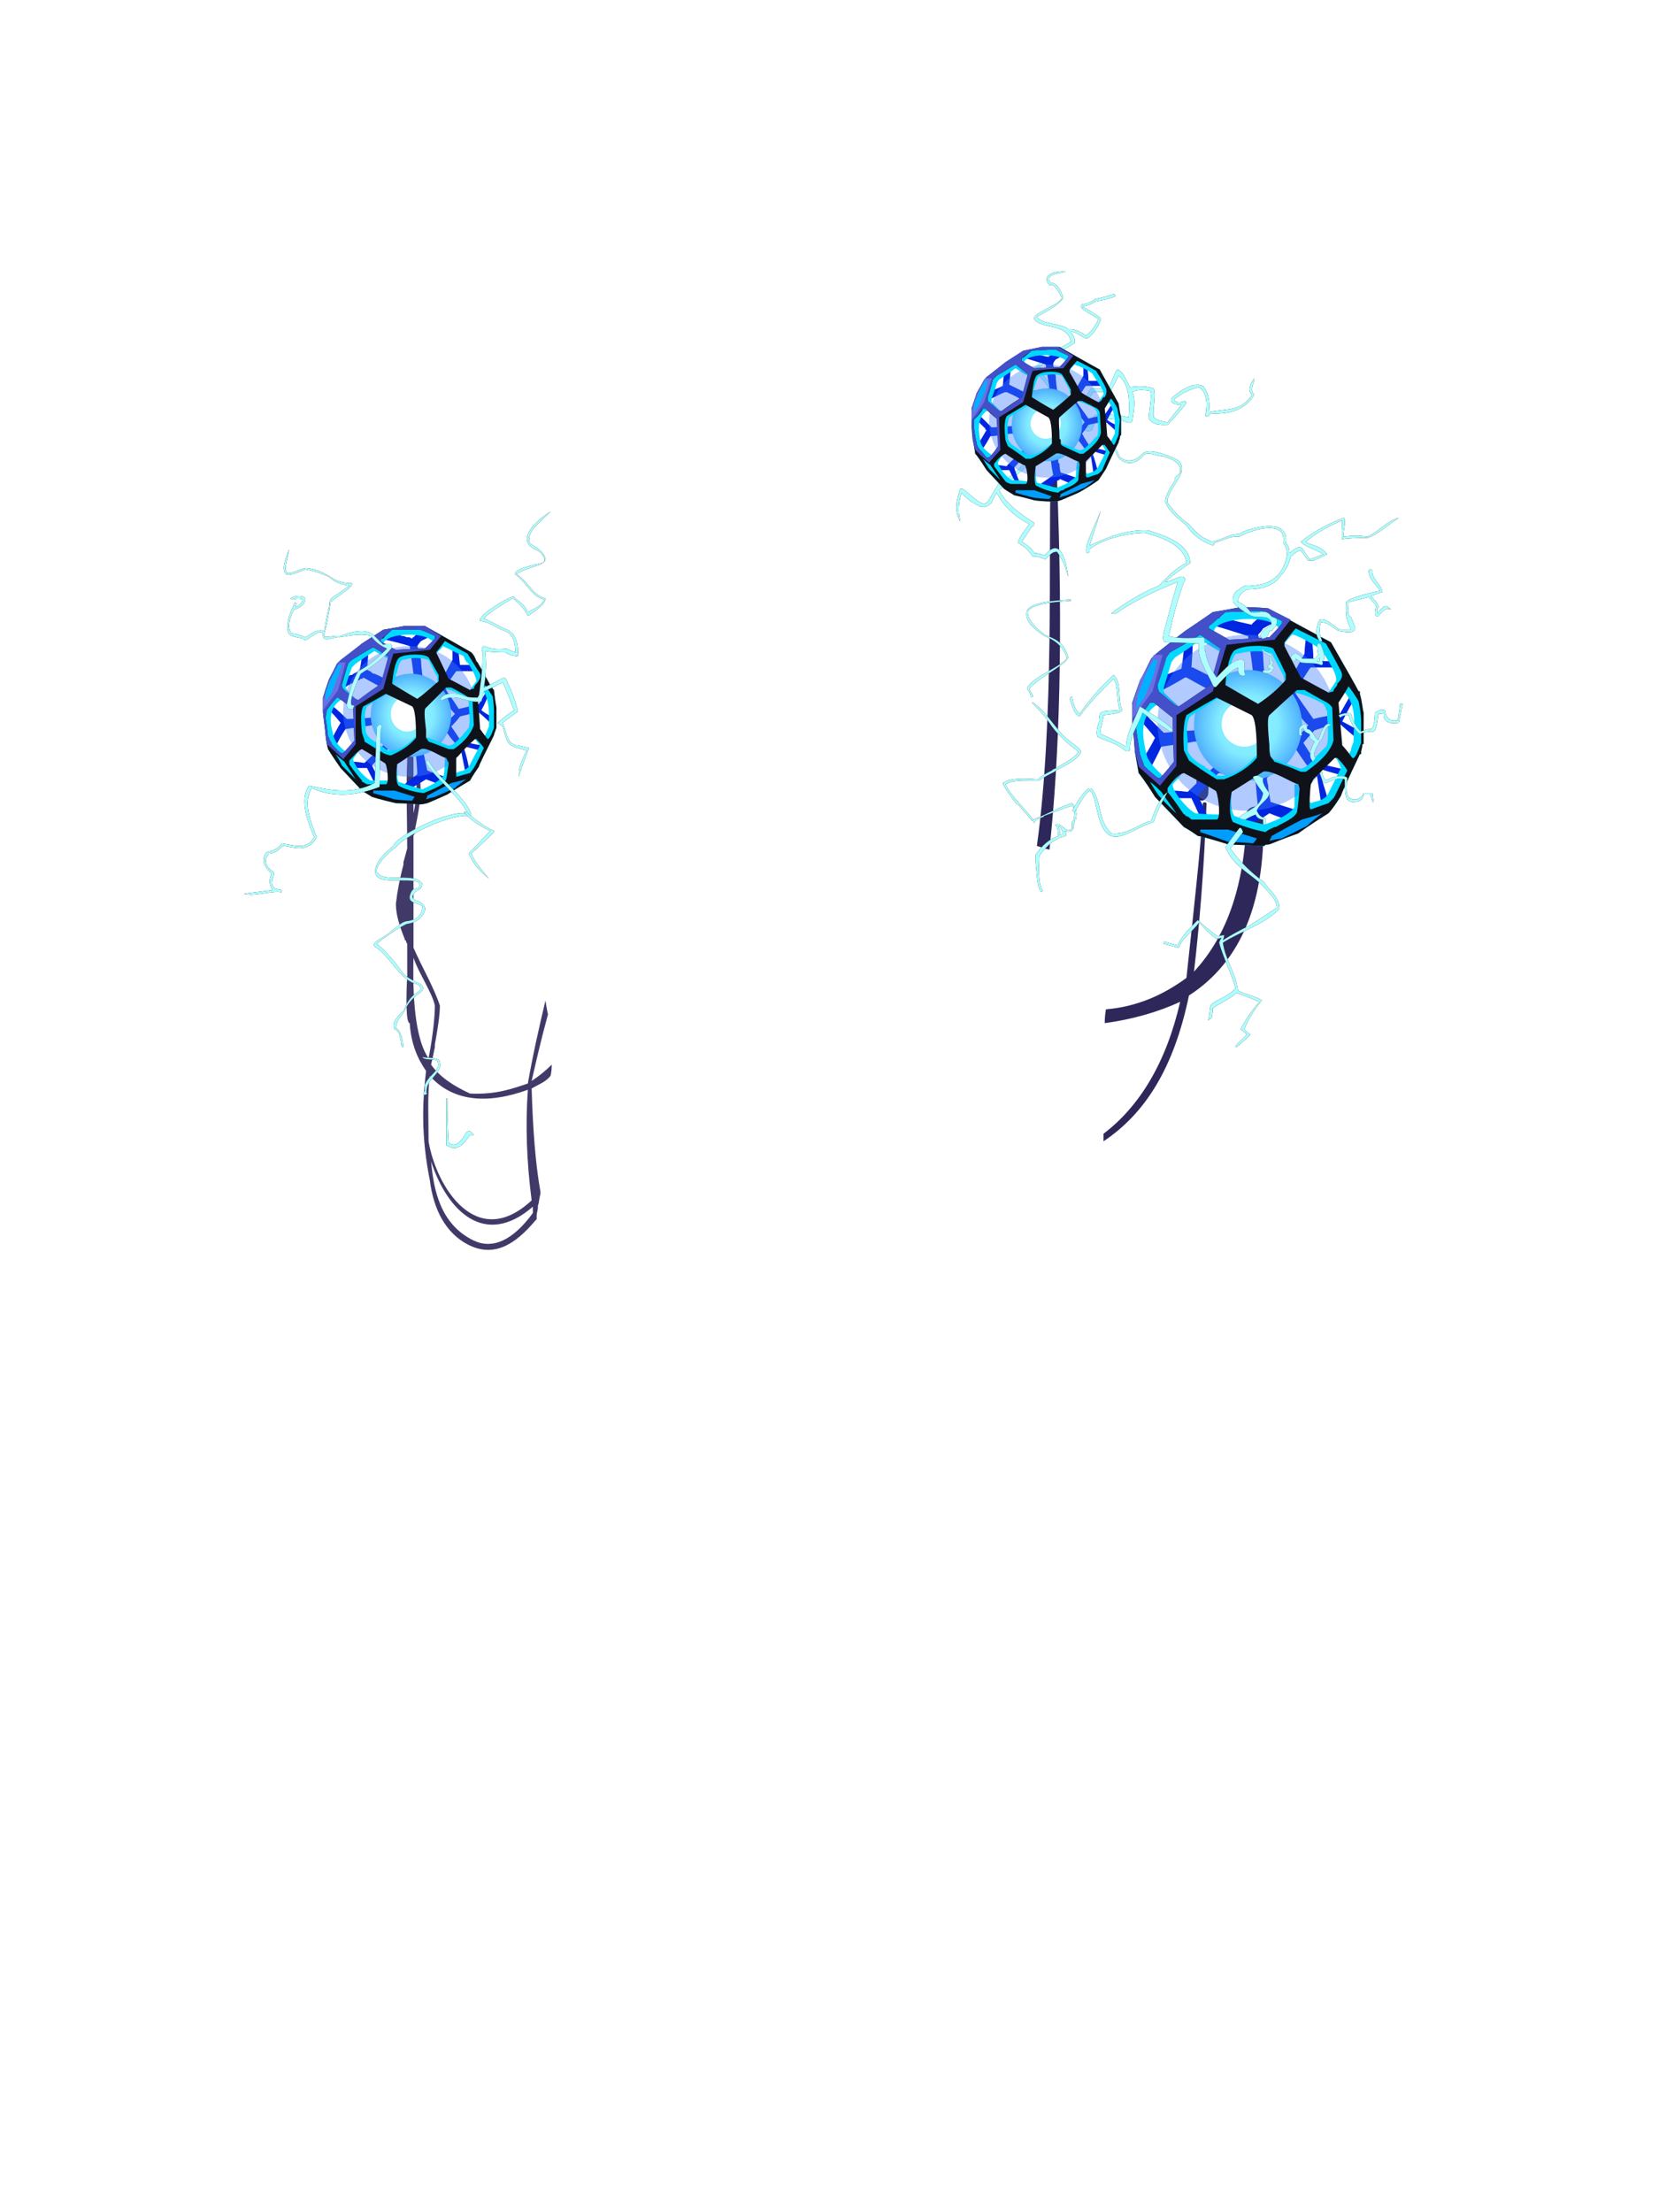 <?xml version="1.0" encoding="UTF-8"?><svg width="1320px" height="1760px" viewBox="0 0 1320 1760" version="1.1" xmlns="http://www.w3.org/2000/svg" xmlns:xlink="http://www.w3.org/1999/xlink"><defs><radialGradient cx="50%" cy="50%" r="51%" id="id-70718" fx="50%" fy="50%" gradientTransform=" translate(0.500,0.500) scale(1,0.977) rotate(90) translate(-0.500,-0.500)"><stop stop-color="#8EF3FF" offset="0%"></stop><stop stop-color="#83EBFF" offset="54%"></stop><stop stop-color="#4CAEFD" offset="100%"></stop></radialGradient><filter width="124%" height="123%" x="-12%" y="-12%" id="id-70719" filterUnits="objectBoundingBox"><feMorphology result="id-70720" in="SourceAlpha" operator="dilate" radius="0.500"></feMorphology><feOffset result="id-70721" in="SourceAlpha" dx="0" dy="0"></feOffset><feGaussianBlur result="id-70723" in="SourceAlpha" stdDeviation="3"></feGaussianBlur><feColorMatrix in="SourceAlpha" type="matrix" values="0 0 0 0 0.035 0 0 0 0 0.349 0 0 0 0 1 0 0 0 1 0"></feColorMatrix></filter><path d=" M 54,153 C 55,153 56,154 56,155 C 41,168 34,174 34,174 C 38,182 46,190 62,200 C 61,201 63,202 60,203 C 55,211 52,215 52,215 C 55,217 59,219 62,224 C 65,224 68,225 70,226 C 80,214 86,221 89,243 C 87,236 84,228 80,223 C 78,223 76,223 71,229 C 67,228 64,226 61,227 C 58,223 55,219 49,216 C 49,213 54,206 58,201 C 48,196 38,188 32,176 C 29,181 28,184 28,184 C 25,187 22,188 19,187 C 15,185 10,183 4,176 C 2,183 1,190 3,199 C -2,190 0,182 3,173 C 6,171 13,182 22,185 C 24,184 25,183 25,183 C 31,173 34,168 34,168 C 35,169 35,169 35,169 L 34,170 C 48,159 54,153 54,153 Z" id="id-70726"></path><path d=" M 54,153 C 55,153 56,154 56,155 C 41,168 34,174 34,174 C 38,182 46,190 62,200 C 61,201 63,202 60,203 C 55,211 52,215 52,215 C 55,217 59,219 62,224 C 65,224 68,225 70,226 C 80,214 86,221 89,243 C 87,236 84,228 80,223 C 78,223 76,223 71,229 C 67,228 64,226 61,227 C 58,223 55,219 49,216 C 49,213 54,206 58,201 C 48,196 38,188 32,176 C 29,181 28,184 28,184 C 25,187 22,188 19,187 C 15,185 10,183 4,176 C 2,183 1,190 3,199 C -2,190 0,182 3,173 C 6,171 13,182 22,185 C 24,184 25,183 25,183 C 31,173 34,168 34,168 C 35,169 35,169 35,169 L 34,170 C 48,159 54,153 54,153 Z" id="id-70726"></path><filter width="132%" height="122%" x="-16%" y="-11%" id="id-70728" filterUnits="objectBoundingBox"><feMorphology result="id-70720" in="SourceAlpha" operator="dilate" radius="0.500"></feMorphology><feOffset result="id-70721" in="SourceAlpha" dx="0" dy="0"></feOffset><feGaussianBlur result="id-70723" in="SourceAlpha" stdDeviation="3"></feGaussianBlur><feColorMatrix in="SourceAlpha" type="matrix" values="0 0 0 0 0.035 0 0 0 0 0.349 0 0 0 0 1 0 0 0 1 0"></feColorMatrix></filter><path d=" M 76,92 C 76,93 76,94 74,93 C 70,88 66,82 62,79 C 61,77 62,76 63,76 C 70,69 78,63 91,56 C 89,41 67,46 62,38 C 60,33 80,28 84,21 C 81,16 78,9 74,11 C 67,3 78,-1 87,0 C 81,2 70,2 75,9 C 78,9 82,11 85,21 C 83,25 74,31 64,36 C 67,42 84,41 89,46 C 93,45 99,48 103,51 C 107,48 110,44 113,38 C 111,36 100,31 99,28 C 99,27 99,26 101,26 C 105,25 108,24 110,22 C 115,21 122,19 125,18 C 126,18 127,19 126,20 C 121,22 115,23 110,24 C 108,26 105,27 100,28 C 105,30 110,34 115,37 C 115,41 107,53 104,53 C 101,54 95,47 91,48 C 93,51 95,54 94,57 C 84,63 74,69 65,77 C 72,86 75,91 76,92 Z" id="id-70735"></path><path d=" M 76,92 C 76,93 76,94 74,93 C 70,88 66,82 62,79 C 61,77 62,76 63,76 C 70,69 78,63 91,56 C 89,41 67,46 62,38 C 60,33 80,28 84,21 C 81,16 78,9 74,11 C 67,3 78,-1 87,0 C 81,2 70,2 75,9 C 78,9 82,11 85,21 C 83,25 74,31 64,36 C 67,42 84,41 89,46 C 93,45 99,48 103,51 C 107,48 110,44 113,38 C 111,36 100,31 99,28 C 99,27 99,26 101,26 C 105,25 108,24 110,22 C 115,21 122,19 125,18 C 126,18 127,19 126,20 C 121,22 115,23 110,24 C 108,26 105,27 100,28 C 105,30 110,34 115,37 C 115,41 107,53 104,53 C 101,54 95,47 91,48 C 93,51 95,54 94,57 C 84,63 74,69 65,77 C 72,86 75,91 76,92 Z" id="id-70735"></path><filter width="115%" height="143%" x="-7%" y="-21%" id="id-70737" filterUnits="objectBoundingBox"><feMorphology result="id-70720" in="SourceAlpha" operator="dilate" radius="0.500"></feMorphology><feOffset result="id-70721" in="SourceAlpha" dx="0" dy="0"></feOffset><feGaussianBlur result="id-70723" in="SourceAlpha" stdDeviation="3"></feGaussianBlur><feColorMatrix in="SourceAlpha" type="matrix" values="0 0 0 0 0.035 0 0 0 0 0.349 0 0 0 0 1 0 0 0 1 0"></feColorMatrix></filter><path d=" M 105,104 C 103,105 102,104 102,102 C 105,96 107,93 107,93 C 116,93 121,93 121,93 C 125,84 127,79 127,79 C 128,78 129,78 130,79 C 133,81 135,86 138,92 C 145,91 151,91 157,93 C 159,99 156,109 157,116 C 159,118 162,119 168,120 C 175,111 179,106 179,106 C 174,106 170,105 171,101 C 175,97 188,87 196,91 C 200,95 202,102 201,112 C 212,109 227,112 235,98 C 232,95 233,90 237,85 C 237,89 233,94 237,98 C 230,110 217,114 202,113 C 201,114 201,116 198,115 C 200,104 199,96 193,92 C 185,94 179,97 173,102 C 175,105 179,104 182,103 C 183,104 183,105 182,106 C 178,111 173,117 168,122 C 164,122 157,123 153,117 C 153,111 156,99 154,95 C 148,94 143,94 140,96 C 143,103 141,111 140,119 C 139,120 138,121 136,120 C 131,118 122,117 113,117 C 110,120 109,123 108,126 C 105,128 98,127 98,119 C 96,122 94,123 94,123 C 92,123 92,122 92,121 C 97,116 100,113 100,113 C 101,112 102,113 103,115 C 102,119 100,124 105,124 C 106,119 108,116 111,114 C 120,113 128,114 137,116 C 138,101 137,89 129,83 C 125,91 123,95 123,95 C 121,97 113,95 109,96 C 106,100 104,103 105,104 Z" id="id-70744"></path><path d=" M 105,104 C 103,105 102,104 102,102 C 105,96 107,93 107,93 C 116,93 121,93 121,93 C 125,84 127,79 127,79 C 128,78 129,78 130,79 C 133,81 135,86 138,92 C 145,91 151,91 157,93 C 159,99 156,109 157,116 C 159,118 162,119 168,120 C 175,111 179,106 179,106 C 174,106 170,105 171,101 C 175,97 188,87 196,91 C 200,95 202,102 201,112 C 212,109 227,112 235,98 C 232,95 233,90 237,85 C 237,89 233,94 237,98 C 230,110 217,114 202,113 C 201,114 201,116 198,115 C 200,104 199,96 193,92 C 185,94 179,97 173,102 C 175,105 179,104 182,103 C 183,104 183,105 182,106 C 178,111 173,117 168,122 C 164,122 157,123 153,117 C 153,111 156,99 154,95 C 148,94 143,94 140,96 C 143,103 141,111 140,119 C 139,120 138,121 136,120 C 131,118 122,117 113,117 C 110,120 109,123 108,126 C 105,128 98,127 98,119 C 96,122 94,123 94,123 C 92,123 92,122 92,121 C 97,116 100,113 100,113 C 101,112 102,113 103,115 C 102,119 100,124 105,124 C 106,119 108,116 111,114 C 120,113 128,114 137,116 C 138,101 137,89 129,83 C 125,91 123,95 123,95 C 121,97 113,95 109,96 C 106,100 104,103 105,104 Z" id="id-70744"></path><filter width="112%" height="114%" x="-5%" y="-7%" id="id-70746" filterUnits="objectBoundingBox"><feMorphology result="id-70720" in="SourceAlpha" operator="dilate" radius="0.500"></feMorphology><feOffset result="id-70721" in="SourceAlpha" dx="0" dy="0"></feOffset><feGaussianBlur result="id-70723" in="SourceAlpha" stdDeviation="3"></feGaussianBlur><feColorMatrix in="SourceAlpha" type="matrix" values="0 0 0 0 0.035 0 0 0 0 0.349 0 0 0 0 1 0 0 0 1 0"></feColorMatrix></filter><path d=" M 118,142 C 123,139 127,138 129,146 C 132,151 141,153 148,145 C 152,141 161,144 167,146 C 174,149 181,150 179,160 C 176,168 167,177 168,184 C 174,192 179,197 185,201 C 195,213 198,212 203,215 C 211,214 218,208 225,209 C 229,205 250,200 257,204 C 262,207 263,211 262,216 C 264,218 265,220 265,224 C 269,221 272,218 275,220 C 279,226 281,229 281,229 C 289,226 292,225 292,225 C 286,221 277,219 274,215 C 284,207 295,201 308,196 C 311,197 307,209 308,211 C 315,210 321,210 327,211 C 336,207 343,198 352,196 C 344,201 336,209 327,212 C 321,212 314,212 307,213 C 306,210 307,203 307,198 C 295,203 285,209 278,215 C 282,218 290,218 295,225 C 287,229 284,230 284,230 C 281,230 280,230 280,230 C 276,225 274,222 274,222 C 272,222 269,224 266,227 C 265,232 262,238 258,242 C 253,250 243,253 231,253 C 226,256 224,259 224,263 C 228,264 231,267 234,271 C 240,273 246,267 251,275 C 258,276 255,281 251,286 C 250,286 249,286 249,286 C 248,289 248,292 243,292 C 242,290 241,289 244,286 C 245,283 253,283 250,278 C 247,273 240,276 235,274 C 232,273 223,267 220,263 C 220,259 220,255 225,253 C 228,250 231,249 235,250 C 247,249 259,245 263,226 C 263,223 263,220 260,216 C 263,198 238,204 225,211 C 219,210 212,214 205,216 C 205,217 205,218 204,218 C 196,215 189,211 183,202 C 178,198 168,190 166,183 C 166,180 168,175 174,166 C 172,164 177,162 178,160 C 179,154 175,150 164,147 C 159,147 153,143 149,146 C 144,153 136,154 131,150 C 126,147 128,139 120,142 C 118,142 118,142 118,142 Z" id="id-70753"></path><path d=" M 118,142 C 123,139 127,138 129,146 C 132,151 141,153 148,145 C 152,141 161,144 167,146 C 174,149 181,150 179,160 C 176,168 167,177 168,184 C 174,192 179,197 185,201 C 195,213 198,212 203,215 C 211,214 218,208 225,209 C 229,205 250,200 257,204 C 262,207 263,211 262,216 C 264,218 265,220 265,224 C 269,221 272,218 275,220 C 279,226 281,229 281,229 C 289,226 292,225 292,225 C 286,221 277,219 274,215 C 284,207 295,201 308,196 C 311,197 307,209 308,211 C 315,210 321,210 327,211 C 336,207 343,198 352,196 C 344,201 336,209 327,212 C 321,212 314,212 307,213 C 306,210 307,203 307,198 C 295,203 285,209 278,215 C 282,218 290,218 295,225 C 287,229 284,230 284,230 C 281,230 280,230 280,230 C 276,225 274,222 274,222 C 272,222 269,224 266,227 C 265,232 262,238 258,242 C 253,250 243,253 231,253 C 226,256 224,259 224,263 C 228,264 231,267 234,271 C 240,273 246,267 251,275 C 258,276 255,281 251,286 C 250,286 249,286 249,286 C 248,289 248,292 243,292 C 242,290 241,289 244,286 C 245,283 253,283 250,278 C 247,273 240,276 235,274 C 232,273 223,267 220,263 C 220,259 220,255 225,253 C 228,250 231,249 235,250 C 247,249 259,245 263,226 C 263,223 263,220 260,216 C 263,198 238,204 225,211 C 219,210 212,214 205,216 C 205,217 205,218 204,218 C 196,215 189,211 183,202 C 178,198 168,190 166,183 C 166,180 168,175 174,166 C 172,164 177,162 178,160 C 179,154 175,150 164,147 C 159,147 153,143 149,146 C 144,153 136,154 131,150 C 126,147 128,139 120,142 C 118,142 118,142 118,142 Z" id="id-70753"></path><filter width="170%" height="137%" x="-18%" y="-18%" id="id-70755" filterUnits="objectBoundingBox"><feMorphology result="id-70720" in="SourceAlpha" operator="dilate" radius="0.500"></feMorphology><feOffset result="id-70721" in="SourceAlpha" dx="0" dy="0"></feOffset><feGaussianBlur result="id-70723" in="SourceAlpha" stdDeviation="3"></feGaussianBlur><feColorMatrix in="SourceAlpha" type="matrix" values="0 0 0 0 0.035 0 0 0 0 0.349 0 0 0 0 1 0 0 0 1 0"></feColorMatrix></filter><path d=" M 291,294 C 290,294 289,294 289,294 C 286,290 285,285 289,277 C 293,275 299,281 305,285 C 311,285 314,285 314,285 C 312,280 309,277 310,263 C 312,260 327,256 337,254 C 334,249 328,245 328,238 C 329,236 330,237 331,238 C 330,244 338,249 339,255 C 333,257 330,258 330,258 C 332,261 335,263 336,267 C 335,268 335,268 335,268 C 335,271 335,272 335,272 C 337,269 340,266 342,266 C 345,268 346,269 346,269 C 342,267 339,270 336,274 C 333,275 332,273 334,266 C 330,261 328,259 328,259 C 317,262 312,263 312,263 C 312,268 310,273 314,275 C 316,280 318,284 317,285 C 315,288 310,287 304,286 C 299,283 295,279 290,279 C 288,285 289,289 291,294 Z" id="id-70762"></path><path d=" M 291,294 C 290,294 289,294 289,294 C 286,290 285,285 289,277 C 293,275 299,281 305,285 C 311,285 314,285 314,285 C 312,280 309,277 310,263 C 312,260 327,256 337,254 C 334,249 328,245 328,238 C 329,236 330,237 331,238 C 330,244 338,249 339,255 C 333,257 330,258 330,258 C 332,261 335,263 336,267 C 335,268 335,268 335,268 C 335,271 335,272 335,272 C 337,269 340,266 342,266 C 345,268 346,269 346,269 C 342,267 339,270 336,274 C 333,275 332,273 334,266 C 330,261 328,259 328,259 C 317,262 312,263 312,263 C 312,268 310,273 314,275 C 316,280 318,284 317,285 C 315,288 310,287 304,286 C 299,283 295,279 290,279 C 288,285 289,289 291,294 Z" id="id-70762"></path><filter width="142%" height="189%" x="-21%" y="-43%" id="id-70764" filterUnits="objectBoundingBox"><feMorphology result="id-70720" in="SourceAlpha" operator="dilate" radius="0.500"></feMorphology><feOffset result="id-70721" in="SourceAlpha" dx="0" dy="0"></feOffset><feGaussianBlur result="id-70723" in="SourceAlpha" stdDeviation="3"></feGaussianBlur><feColorMatrix in="SourceAlpha" type="matrix" values="0 0 0 0 0.035 0 0 0 0 0.349 0 0 0 0 1 0 0 0 1 0"></feColorMatrix></filter><path d=" M 304,353 C 305,354 305,355 305,355 C 307,354 307,353 312,353 C 314,359 316,364 321,368 C 322,367 326,366 332,366 C 335,364 335,354 336,352 C 337,351 337,353 340,351 C 339,359 345,360 352,359 C 354,349 355,344 355,344 C 354,344 353,344 353,344 C 352,353 351,357 351,357 C 345,358 342,356 341,349 C 338,348 336,349 333,351 C 333,356 332,363 330,364 C 328,364 326,364 322,366 C 319,364 316,359 314,352 C 312,351 309,351 304,353 Z" id="id-70771"></path><path d=" M 304,353 C 305,354 305,355 305,355 C 307,354 307,353 312,353 C 314,359 316,364 321,368 C 322,367 326,366 332,366 C 335,364 335,354 336,352 C 337,351 337,353 340,351 C 339,359 345,360 352,359 C 354,349 355,344 355,344 C 354,344 353,344 353,344 C 352,353 351,357 351,357 C 345,358 342,356 341,349 C 338,348 336,349 333,351 C 333,356 332,363 330,364 C 328,364 326,364 322,366 C 319,364 316,359 314,352 C 312,351 309,351 304,353 Z" id="id-70771"></path><filter width="192%" height="171%" x="-42%" y="-35%" id="id-70773" filterUnits="objectBoundingBox"><feMorphology result="id-70720" in="SourceAlpha" operator="dilate" radius="0.500"></feMorphology><feOffset result="id-70721" in="SourceAlpha" dx="0" dy="0"></feOffset><feGaussianBlur result="id-70723" in="SourceAlpha" stdDeviation="3"></feGaussianBlur><feColorMatrix in="SourceAlpha" type="matrix" values="0 0 0 0 0.035 0 0 0 0 0.349 0 0 0 0 1 0 0 0 1 0"></feColorMatrix></filter><path d=" M 297,360 C 297,360 298,361 298,361 C 292,362 293,371 289,374 C 287,378 282,385 286,387 C 284,389 284,390 284,390 C 280,387 281,381 285,374 C 283,373 281,372 281,368 C 279,367 276,366 276,363 C 274,364 274,366 275,369 C 273,369 273,369 273,369 C 272,365 272,362 277,360 C 279,361 279,363 279,364 C 283,364 285,371 288,373 C 291,363 294,359 297,360 Z" id="id-70780"></path><path d=" M 297,360 C 297,360 298,361 298,361 C 292,362 293,371 289,374 C 287,378 282,385 286,387 C 284,389 284,390 284,390 C 280,387 281,381 285,374 C 283,373 281,372 281,368 C 279,367 276,366 276,363 C 274,364 274,366 275,369 C 273,369 273,369 273,369 C 272,365 272,362 277,360 C 279,361 279,363 279,364 C 283,364 285,371 288,373 C 291,363 294,359 297,360 Z" id="id-70780"></path><filter width="149%" height="190%" x="-24%" y="-47%" id="id-70782" filterUnits="objectBoundingBox"><feMorphology result="id-70720" in="SourceAlpha" operator="dilate" radius="0.500"></feMorphology><feOffset result="id-70721" in="SourceAlpha" dx="0" dy="0"></feOffset><feGaussianBlur result="id-70723" in="SourceAlpha" stdDeviation="3"></feGaussianBlur><feColorMatrix in="SourceAlpha" type="matrix" values="0 0 0 0 0.035 0 0 0 0 0.349 0 0 0 0 1 0 0 0 1 0"></feColorMatrix></filter><path d=" M 291,398 C 290,399 289,399 289,399 C 291,404 292,408 294,407 C 299,405 304,402 309,404 C 309,414 309,422 315,422 C 319,422 323,422 324,416 C 328,416 329,416 329,416 C 331,420 331,422 331,422 C 332,422 332,422 332,422 C 331,417 331,415 331,415 C 326,415 324,415 324,415 C 322,420 316,422 312,418 C 310,416 310,410 311,403 C 310,401 302,400 294,405 C 292,403 291,400 291,398 Z" id="id-70789"></path><path d=" M 291,398 C 290,399 289,399 289,399 C 291,404 292,408 294,407 C 299,405 304,402 309,404 C 309,414 309,422 315,422 C 319,422 323,422 324,416 C 328,416 329,416 329,416 C 331,420 331,422 331,422 C 332,422 332,422 332,422 C 331,417 331,415 331,415 C 326,415 324,415 324,415 C 322,420 316,422 312,418 C 310,416 310,410 311,403 C 310,401 302,400 294,405 C 292,403 291,400 291,398 Z" id="id-70789"></path><filter width="187%" height="155%" x="-44%" y="-27%" id="id-70791" filterUnits="objectBoundingBox"><feMorphology result="id-70720" in="SourceAlpha" operator="dilate" radius="0.500"></feMorphology><feOffset result="id-70721" in="SourceAlpha" dx="0" dy="0"></feOffset><feGaussianBlur result="id-70723" in="SourceAlpha" stdDeviation="3"></feGaussianBlur><feColorMatrix in="SourceAlpha" type="matrix" values="0 0 0 0 0.035 0 0 0 0 0.349 0 0 0 0 1 0 0 0 1 0"></feColorMatrix></filter><path d=" M 236,402 C 240,400 241,402 244,403 C 243,407 246,411 249,415 C 248,421 241,423 239,429 C 240,431 241,434 246,435 C 246,438 246,440 246,440 C 245,440 244,440 244,440 C 244,437 244,436 244,436 C 242,436 239,435 238,432 C 233,434 230,436 230,436 C 228,436 226,436 225,434 C 232,428 242,427 244,415 C 238,407 236,403 236,402 Z" id="id-70798"></path><path d=" M 236,402 C 240,400 241,402 244,403 C 243,407 246,411 249,415 C 248,421 241,423 239,429 C 240,431 241,434 246,435 C 246,438 246,440 246,440 C 245,440 244,440 244,440 C 244,437 244,436 244,436 C 242,436 239,435 238,432 C 233,434 230,436 230,436 C 228,436 226,436 225,434 C 232,428 242,427 244,415 C 238,407 236,403 236,402 Z" id="id-70798"></path><filter width="123%" height="112%" x="-12%" y="-6%" id="id-70800" filterUnits="objectBoundingBox"><feMorphology result="id-70720" in="SourceAlpha" operator="dilate" radius="0.500"></feMorphology><feOffset result="id-70721" in="SourceAlpha" dx="0" dy="0"></feOffset><feGaussianBlur result="id-70723" in="SourceAlpha" stdDeviation="3"></feGaussianBlur><feColorMatrix in="SourceAlpha" type="matrix" values="0 0 0 0 0.035 0 0 0 0 0.349 0 0 0 0 1 0 0 0 1 0"></feColorMatrix></filter><path d=" M 225,443 C 226,442 227,443 228,446 C 222,454 218,459 218,459 C 225,469 234,478 245,486 C 249,493 257,497 257,507 C 246,519 224,526 212,534 C 214,548 222,557 224,572 C 229,575 240,577 243,580 C 238,586 233,593 229,603 C 232,606 234,607 234,607 C 227,614 223,617 223,617 C 222,617 222,616 222,616 C 228,610 231,607 231,607 C 228,604 226,603 226,603 C 230,595 235,588 241,581 C 229,576 223,574 223,574 C 217,579 210,582 204,586 C 204,591 203,594 203,594 C 201,595 200,596 200,596 C 202,592 201,585 203,583 C 209,578 218,576 222,570 C 219,559 212,545 209,534 C 210,531 211,530 211,530 C 208,531 207,531 207,531 C 201,527 197,522 193,518 C 188,525 179,531 177,538 C 169,536 165,535 165,535 C 165,534 165,533 165,533 C 172,535 176,536 176,536 C 179,529 186,522 192,516 C 202,525 208,529 208,529 C 211,528 213,528 213,528 C 213,530 212,532 212,532 C 225,524 232,521 232,521 C 248,511 255,506 255,506 C 254,498 248,494 243,488 C 234,479 220,473 214,458 C 221,448 225,443 225,443 Z" id="id-70807"></path><path d=" M 225,443 C 226,442 227,443 228,446 C 222,454 218,459 218,459 C 225,469 234,478 245,486 C 249,493 257,497 257,507 C 246,519 224,526 212,534 C 214,548 222,557 224,572 C 229,575 240,577 243,580 C 238,586 233,593 229,603 C 232,606 234,607 234,607 C 227,614 223,617 223,617 C 222,617 222,616 222,616 C 228,610 231,607 231,607 C 228,604 226,603 226,603 C 230,595 235,588 241,581 C 229,576 223,574 223,574 C 217,579 210,582 204,586 C 204,591 203,594 203,594 C 201,595 200,596 200,596 C 202,592 201,585 203,583 C 209,578 218,576 222,570 C 219,559 212,545 209,534 C 210,531 211,530 211,530 C 208,531 207,531 207,531 C 201,527 197,522 193,518 C 188,525 179,531 177,538 C 169,536 165,535 165,535 C 165,534 165,533 165,533 C 172,535 176,536 176,536 C 179,529 186,522 192,516 C 202,525 208,529 208,529 C 211,528 213,528 213,528 C 213,530 212,532 212,532 C 225,524 232,521 232,521 C 248,511 255,506 255,506 C 254,498 248,494 243,488 C 234,479 220,473 214,458 C 221,448 225,443 225,443 Z" id="id-70807"></path><filter width="134%" height="114%" x="-17%" y="-7%" id="id-70809" filterUnits="objectBoundingBox"><feMorphology result="id-70720" in="SourceAlpha" operator="dilate" radius="0.500"></feMorphology><feOffset result="id-70721" in="SourceAlpha" dx="0" dy="0"></feOffset><feGaussianBlur result="id-70723" in="SourceAlpha" stdDeviation="3"></feGaussianBlur><feColorMatrix in="SourceAlpha" type="matrix" values="0 0 0 0 0.035 0 0 0 0 0.349 0 0 0 0 1 0 0 0 1 0"></feColorMatrix></filter><path d=" M 61,343 C 69,348 76,359 83,367 C 89,374 99,379 99,382 C 98,387 89,392 79,397 L 78,398 C 74,400 70,402 66,405 C 64,405 62,405 60,405 L 59,405 C 51,405 44,405 39,408 C 43,417 56,429 61,436 C 72,432 84,425 92,423 C 96,427 96,432 95,436 L 95,436 C 94,436 94,437 94,437 L 94,437 C 94,437 94,437 94,438 L 94,438 C 94,440 93,441 93,443 C 93,444 91,447 86,445 C 87,446 88,447 87,449 C 79,451 72,456 66,465 C 65,480 66,489 69,493 C 68,493 67,494 67,493 C 64,489 64,479 63,470 L 63,469 L 63,469 L 63,468 C 63,466 63,465 63,464 C 68,457 73,452 81,449 C 81,445 80,442 80,442 C 80,441 78,441 79,440 C 80,439 83,440 86,443 C 88,445 90,445 92,443 C 92,441 92,439 92,438 L 93,437 C 94,433 95,428 92,425 C 86,427 78,430 70,433 L 69,434 L 69,434 L 66,435 C 66,435 66,435 66,435 L 64,436 C 64,436 63,437 63,437 C 62,438 62,439 62,439 C 62,438 61,438 61,437 L 60,437 C 58,434 53,429 49,424 L 48,424 C 42,416 37,409 37,407 C 42,403 53,403 65,404 C 68,401 72,399 76,397 L 77,396 C 78,396 79,395 80,395 L 81,394 C 88,390 95,386 97,382 C 89,376 82,370 76,362 C 70,353 65,348 60,343 C 61,343 61,343 61,343 Z M 81,441 C 82,444 83,446 82,448 C 82,448 83,448 85,447 L 85,447 L 83,443 C 83,443 83,442 81,441 Z" id="id-70816"></path><path d=" M 61,343 C 69,348 76,359 83,367 C 89,374 99,379 99,382 C 98,387 89,392 79,397 L 78,398 C 74,400 70,402 66,405 C 64,405 62,405 60,405 L 59,405 C 51,405 44,405 39,408 C 43,417 56,429 61,436 C 72,432 84,425 92,423 C 96,427 96,432 95,436 L 95,436 C 94,436 94,437 94,437 L 94,437 C 94,437 94,437 94,438 L 94,438 C 94,440 93,441 93,443 C 93,444 91,447 86,445 C 87,446 88,447 87,449 C 79,451 72,456 66,465 C 65,480 66,489 69,493 C 68,493 67,494 67,493 C 64,489 64,479 63,470 L 63,469 L 63,469 L 63,468 C 63,466 63,465 63,464 C 68,457 73,452 81,449 C 81,445 80,442 80,442 C 80,441 78,441 79,440 C 80,439 83,440 86,443 C 88,445 90,445 92,443 C 92,441 92,439 92,438 L 93,437 C 94,433 95,428 92,425 C 86,427 78,430 70,433 L 69,434 L 69,434 L 66,435 C 66,435 66,435 66,435 L 64,436 C 64,436 63,437 63,437 C 62,438 62,439 62,439 C 62,438 61,438 61,437 L 60,437 C 58,434 53,429 49,424 L 48,424 C 42,416 37,409 37,407 C 42,403 53,403 65,404 C 68,401 72,399 76,397 L 77,396 C 78,396 79,395 80,395 L 81,394 C 88,390 95,386 97,382 C 89,376 82,370 76,362 C 70,353 65,348 60,343 C 61,343 61,343 61,343 Z M 81,441 C 82,444 83,446 82,448 C 82,448 83,448 85,447 L 85,447 L 83,443 C 83,443 83,442 81,441 Z" id="id-70816"></path><filter width="132%" height="154%" x="-14%" y="-27%" id="id-70818" filterUnits="objectBoundingBox"><feMorphology result="id-70720" in="SourceAlpha" operator="dilate" radius="0.500"></feMorphology><feOffset result="id-70721" in="SourceAlpha" dx="0" dy="0"></feOffset><feGaussianBlur result="id-70723" in="SourceAlpha" stdDeviation="3"></feGaussianBlur><feColorMatrix in="SourceAlpha" type="matrix" values="0 0 0 0 0.035 0 0 0 0 0.349 0 0 0 0 1 0 0 0 1 0"></feColorMatrix></filter><path d=" M 92,429 C 93,430 94,430 94,430 C 98,424 101,417 106,413 C 112,417 111,441 121,448 C 130,454 143,442 157,438 C 159,431 163,423 168,414 C 163,418 159,425 155,437 C 148,438 135,449 123,447 C 112,435 116,423 108,412 C 105,409 100,415 92,429 Z" id="id-70825"></path><path d=" M 92,429 C 93,430 94,430 94,430 C 98,424 101,417 106,413 C 112,417 111,441 121,448 C 130,454 143,442 157,438 C 159,431 163,423 168,414 C 163,418 159,425 155,437 C 148,438 135,449 123,447 C 112,435 116,423 108,412 C 105,409 100,415 92,429 Z" id="id-70825"></path><filter width="126%" height="135%" x="-13%" y="-18%" id="id-70827" filterUnits="objectBoundingBox"><feMorphology result="id-70720" in="SourceAlpha" operator="dilate" radius="0.500"></feMorphology><feOffset result="id-70721" in="SourceAlpha" dx="0" dy="0"></feOffset><feGaussianBlur result="id-70723" in="SourceAlpha" stdDeviation="3"></feGaussianBlur><feColorMatrix in="SourceAlpha" type="matrix" values="0 0 0 0 0.035 0 0 0 0 0.349 0 0 0 0 1 0 0 0 1 0"></feColorMatrix></filter><path d=" M 172,365 C 171,366 170,366 170,366 C 155,356 148,351 148,351 C 145,361 138,368 138,381 C 137,382 135,382 134,381 C 127,375 117,373 112,370 C 111,366 112,362 114,357 C 113,353 114,351 117,350 C 126,349 130,349 130,349 C 127,341 129,330 125,324 C 115,334 105,344 98,354 C 93,352 92,345 90,339 C 91,339 92,338 92,338 C 93,345 95,349 98,352 C 105,342 113,332 125,321 C 132,327 128,341 132,349 C 130,352 123,352 117,353 C 117,358 114,363 115,368 C 122,371 128,374 135,378 C 135,368 142,356 146,346 C 164,357 173,364 172,365 Z" id="id-70834"></path><path d=" M 172,365 C 171,366 170,366 170,366 C 155,356 148,351 148,351 C 145,361 138,368 138,381 C 137,382 135,382 134,381 C 127,375 117,373 112,370 C 111,366 112,362 114,357 C 113,353 114,351 117,350 C 126,349 130,349 130,349 C 127,341 129,330 125,324 C 115,334 105,344 98,354 C 93,352 92,345 90,339 C 91,339 92,338 92,338 C 93,345 95,349 98,352 C 105,342 113,332 125,321 C 132,327 128,341 132,349 C 130,352 123,352 117,353 C 117,358 114,363 115,368 C 122,371 128,374 135,378 C 135,368 142,356 146,346 C 164,357 173,364 172,365 Z" id="id-70834"></path><filter width="117%" height="125%" x="-8%" y="-18%" id="id-70836" filterUnits="objectBoundingBox"><feMorphology result="id-70720" in="SourceAlpha" operator="dilate" radius="0.500"></feMorphology><feOffset result="id-70721" in="SourceAlpha" dx="0" dy="0"></feOffset><feGaussianBlur result="id-70723" in="SourceAlpha" stdDeviation="3"></feGaussianBlur><feColorMatrix in="SourceAlpha" type="matrix" values="0 0 0 0 0.035 0 0 0 0 0.349 0 0 0 0 1 0 0 0 1 0"></feColorMatrix></filter><path d=" M 224,315 C 218,318 213,323 207,330 C 206,331 205,331 204,329 C 199,318 191,307 193,296 C 175,295 166,295 166,295 C 164,294 164,291 165,287 C 165,287 165,287 165,287 C 172,260 176,247 176,247 C 156,255 140,263 127,272 C 124,272 123,272 123,272 C 134,264 146,256 161,250 C 168,243 174,236 183,232 C 182,221 170,213 150,208 C 138,208 117,212 106,221 C 106,223 106,224 104,224 C 100,221 112,198 115,190 C 109,209 106,218 106,218 C 123,210 138,205 153,206 C 161,209 186,215 186,232 C 186,232 171,242 166,247 C 171,247 181,239 182,245 C 177,257 173,272 169,290 C 176,292 185,292 196,291 C 199,291 196,300 198,302 C 199,309 202,316 207,323 C 213,317 221,307 228,309 C 230,310 229,315 229,318 C 230,321 230,323 226,321 C 225,321 224,319 224,315 Z" id="id-70843"></path><path d=" M 224,315 C 218,318 213,323 207,330 C 206,331 205,331 204,329 C 199,318 191,307 193,296 C 175,295 166,295 166,295 C 164,294 164,291 165,287 C 165,287 165,287 165,287 C 172,260 176,247 176,247 C 156,255 140,263 127,272 C 124,272 123,272 123,272 C 134,264 146,256 161,250 C 168,243 174,236 183,232 C 182,221 170,213 150,208 C 138,208 117,212 106,221 C 106,223 106,224 104,224 C 100,221 112,198 115,190 C 109,209 106,218 106,218 C 123,210 138,205 153,206 C 161,209 186,215 186,232 C 186,232 171,242 166,247 C 171,247 181,239 182,245 C 177,257 173,272 169,290 C 176,292 185,292 196,291 C 199,291 196,300 198,302 C 199,309 202,316 207,323 C 213,317 221,307 228,309 C 230,310 229,315 229,318 C 230,321 230,323 226,321 C 225,321 224,319 224,315 Z" id="id-70843"></path><filter width="159%" height="128%" x="-29%" y="-14%" id="id-70845" filterUnits="objectBoundingBox"><feMorphology result="id-70720" in="SourceAlpha" operator="dilate" radius="0.500"></feMorphology><feOffset result="id-70721" in="SourceAlpha" dx="0" dy="0"></feOffset><feGaussianBlur result="id-70723" in="SourceAlpha" stdDeviation="3"></feGaussianBlur><feColorMatrix in="SourceAlpha" type="matrix" values="0 0 0 0 0.035 0 0 0 0 0.349 0 0 0 0 1 0 0 0 1 0"></feColorMatrix></filter><path d=" M 61,338 C 60,338 59,339 59,339 C 59,337 59,336 57,333 C 56,332 56,331 57,330 C 64,321 80,316 88,308 C 85,298 78,293 70,290 C 61,284 54,278 56,270 C 58,265 69,262 91,261 C 91,262 91,262 91,262 C 74,263 61,265 57,270 C 56,277 63,283 70,289 C 78,292 86,295 89,307 C 86,314 65,323 58,332 C 60,336 61,338 61,338 Z" id="id-70852"></path><path d=" M 61,338 C 60,338 59,339 59,339 C 59,337 59,336 57,333 C 56,332 56,331 57,330 C 64,321 80,316 88,308 C 85,298 78,293 70,290 C 61,284 54,278 56,270 C 58,265 69,262 91,261 C 91,262 91,262 91,262 C 74,263 61,265 57,270 C 56,277 63,283 70,289 C 78,292 86,295 89,307 C 86,314 65,323 58,332 C 60,336 61,338 61,338 Z" id="id-70852"></path><filter width="180%" height="221%" x="-40%" y="-60%" id="id-70854" filterUnits="objectBoundingBox"><feMorphology result="id-70720" in="SourceAlpha" operator="dilate" radius="0.500"></feMorphology><feOffset result="id-70721" in="SourceAlpha" dx="0" dy="0"></feOffset><feGaussianBlur result="id-70723" in="SourceAlpha" stdDeviation="3"></feGaussianBlur><feColorMatrix in="SourceAlpha" type="matrix" values="0 0 0 0 0.035 0 0 0 0 0.349 0 0 0 0 1 0 0 0 1 0"></feColorMatrix></filter><path d=" M 287,298 C 287,297 288,294 290,297 C 293,304 294,309 291,310 C 292,312 291,313 291,313 L 291,313 C 290,313 290,313 290,313 C 285,311 279,312 274,311 C 274,311 273,310 270,308 C 270,308 270,309 269,310 C 269,310 269,310 269,310 L 269,310 C 269,310 269,310 268,310 C 268,310 267,309 266,307 C 268,302 273,304 275,308 L 275,308 L 276,308 C 276,308 279,308 285,308 C 285,308 286,307 288,305 C 288,305 287,303 287,298 Z M 289,307 C 288,309 287,310 287,310 L 289,310 C 289,308 289,307 289,307 Z" id="id-70861"></path><path d=" M 287,298 C 287,297 288,294 290,297 C 293,304 294,309 291,310 C 292,312 291,313 291,313 L 291,313 C 290,313 290,313 290,313 C 285,311 279,312 274,311 C 274,311 273,310 270,308 C 270,308 270,309 269,310 C 269,310 269,310 269,310 L 269,310 C 269,310 269,310 268,310 C 268,310 267,309 266,307 C 268,302 273,304 275,308 L 275,308 L 276,308 C 276,308 279,308 285,308 C 285,308 286,307 288,305 C 288,305 287,303 287,298 Z M 289,307 C 288,309 287,310 287,310 L 289,310 C 289,308 289,307 289,307 Z" id="id-70861"></path><filter width="311%" height="212%" x="-100%" y="-60%" id="id-70863" filterUnits="objectBoundingBox"><feMorphology result="id-70720" in="SourceAlpha" operator="dilate" radius="0.500"></feMorphology><feOffset result="id-70721" in="SourceAlpha" dx="0" dy="0"></feOffset><feGaussianBlur result="id-70723" in="SourceAlpha" stdDeviation="3"></feGaussianBlur><feColorMatrix in="SourceAlpha" type="matrix" values="0 0 0 0 0.035 0 0 0 0 0.349 0 0 0 0 1 0 0 0 1 0"></feColorMatrix></filter><path d=" M 250,316 C 249,317 248,318 245,317 C 243,318 244,318 244,319 C 252,321 251,317 253,315 C 252,314 251,314 251,314 C 251,312 253,311 251,310 C 251,307 251,306 251,306 C 250,303 244,303 244,300 C 243,301 243,301 243,301 C 244,302 244,303 250,306 C 249,309 249,311 250,312 C 247,314 247,315 250,316 Z" id="id-70870"></path><path d=" M 250,316 C 249,317 248,318 245,317 C 243,318 244,318 244,319 C 252,321 251,317 253,315 C 252,314 251,314 251,314 C 251,312 253,311 251,310 C 251,307 251,306 251,306 C 250,303 244,303 244,300 C 243,301 243,301 243,301 C 244,302 244,303 250,306 C 249,309 249,311 250,312 C 247,314 247,315 250,316 Z" id="id-70870"></path><radialGradient cx="50%" cy="50%" r="51%" id="id-70872" fx="50%" fy="50%" gradientTransform=" translate(0.500,0.500) scale(1,0.982) rotate(90) translate(-0.500,-0.500)"><stop stop-color="#8EF3FF" offset="0%"></stop><stop stop-color="#83EBFF" offset="54%"></stop><stop stop-color="#4CAEFD" offset="100%"></stop></radialGradient><radialGradient cx="50%" cy="50%" r="52%" id="id-70873" fx="50%" fy="50%" gradientTransform=" translate(0.500,0.500) scale(1,0.970) rotate(90) translate(-0.500,-0.500)"><stop stop-color="#8EF3FF" offset="0%"></stop><stop stop-color="#83EBFF" offset="54%"></stop><stop stop-color="#4CAEFD" offset="100%"></stop></radialGradient><filter width="195%" height="154%" x="-46%" y="-27%" id="id-70874" filterUnits="objectBoundingBox"><feMorphology result="id-70720" in="SourceAlpha" operator="dilate" radius="0.500"></feMorphology><feOffset result="id-70721" in="SourceAlpha" dx="0" dy="0"></feOffset><feGaussianBlur result="id-70723" in="SourceAlpha" stdDeviation="3"></feGaussianBlur><feColorMatrix in="SourceAlpha" type="matrix" values="0 0 0 0 0.035 0 0 0 0 0.349 0 0 0 0 1 0 0 0 1 0"></feColorMatrix></filter><path d=" M 183,496 C 181,496 180,496 180,496 C 175,503 170,510 161,504 C 161,479 161,467 161,467 C 161,467 162,467 162,467 C 162,490 163,502 163,502 C 167,506 172,503 177,494 C 179,492 181,493 183,496 Z" id="id-70881"></path><path d=" M 183,496 C 181,496 180,496 180,496 C 175,503 170,510 161,504 C 161,479 161,467 161,467 C 161,467 162,467 162,467 C 162,490 163,502 163,502 C 167,506 172,503 177,494 C 179,492 181,493 183,496 Z" id="id-70881"></path><filter width="245%" height="170%" x="-73%" y="-36%" id="id-70883" filterUnits="objectBoundingBox"><feMorphology result="id-70720" in="SourceAlpha" operator="dilate" radius="0.500"></feMorphology><feOffset result="id-70721" in="SourceAlpha" dx="0" dy="0"></feOffset><feGaussianBlur result="id-70723" in="SourceAlpha" stdDeviation="3"></feGaussianBlur><feColorMatrix in="SourceAlpha" type="matrix" values="0 0 0 0 0.035 0 0 0 0 0.349 0 0 0 0 1 0 0 0 1 0"></feColorMatrix></filter><path d=" M 146,463 C 145,464 144,464 144,464 C 143,464 142,464 144,461 C 144,458 144,456 144,456 C 148,447 157,445 154,437 C 152,435 144,437 142,434 C 147,435 156,434 156,438 C 158,445 149,450 146,457 C 145,461 145,463 146,463 Z" id="id-70890"></path><path d=" M 146,463 C 145,464 144,464 144,464 C 143,464 142,464 144,461 C 144,458 144,456 144,456 C 148,447 157,445 154,437 C 152,435 144,437 142,434 C 147,435 156,434 156,438 C 158,445 149,450 146,457 C 145,461 145,463 146,463 Z" id="id-70890"></path><filter width="127%" height="109%" x="-14%" y="-5%" id="id-70892" filterUnits="objectBoundingBox"><feMorphology result="id-70720" in="SourceAlpha" operator="dilate" radius="0.500"></feMorphology><feOffset result="id-70721" in="SourceAlpha" dx="0" dy="0"></feOffset><feGaussianBlur result="id-70723" in="SourceAlpha" stdDeviation="3"></feGaussianBlur><feColorMatrix in="SourceAlpha" type="matrix" values="0 0 0 0 0.035 0 0 0 0 0.349 0 0 0 0 1 0 0 0 1 0"></feColorMatrix></filter><path d=" M 127,426 C 126,426 125,425 125,422 C 124,418 124,413 120,412 C 117,407 122,402 127,397 C 128,396 130,387 139,382 C 141,380 142,379 138,376 C 124,373 117,354 104,346 C 102,343 107,341 110,339 C 116,336 124,327 129,326 C 138,325 142,321 142,314 C 139,311 131,312 132,306 C 133,302 135,299 138,300 C 139,299 141,298 139,295 C 131,291 109,297 105,289 C 102,280 114,270 119,266 C 121,258 162,238 176,240 C 177,239 179,240 177,238 C 168,223 153,213 145,200 C 145,198 146,198 147,198 C 154,212 176,226 181,241 C 180,243 179,242 177,242 C 161,242 128,258 121,267 C 114,272 102,284 107,288 C 112,295 137,287 142,296 C 142,300 139,301 137,302 C 134,305 132,308 139,310 C 143,312 146,315 143,320 C 140,325 136,327 130,328 C 126,329 107,342 106,344 C 111,348 117,354 125,365 C 128,370 134,373 139,375 C 143,377 144,380 140,383 C 134,387 130,392 128,397 C 126,401 122,403 121,411 C 124,412 126,417 127,426 Z" id="id-70899"></path><path d=" M 127,426 C 126,426 125,425 125,422 C 124,418 124,413 120,412 C 117,407 122,402 127,397 C 128,396 130,387 139,382 C 141,380 142,379 138,376 C 124,373 117,354 104,346 C 102,343 107,341 110,339 C 116,336 124,327 129,326 C 138,325 142,321 142,314 C 139,311 131,312 132,306 C 133,302 135,299 138,300 C 139,299 141,298 139,295 C 131,291 109,297 105,289 C 102,280 114,270 119,266 C 121,258 162,238 176,240 C 177,239 179,240 177,238 C 168,223 153,213 145,200 C 145,198 146,198 147,198 C 154,212 176,226 181,241 C 180,243 179,242 177,242 C 161,242 128,258 121,267 C 114,272 102,284 107,288 C 112,295 137,287 142,296 C 142,300 139,301 137,302 C 134,305 132,308 139,310 C 143,312 146,315 143,320 C 140,325 136,327 130,328 C 126,329 107,342 106,344 C 111,348 117,354 125,365 C 128,370 134,373 139,375 C 143,377 144,380 140,383 C 134,387 130,392 128,397 C 126,401 122,403 121,411 C 124,412 126,417 127,426 Z" id="id-70899"></path><filter width="192%" height="139%" x="-48%" y="-20%" id="id-70901" filterUnits="objectBoundingBox"><feMorphology result="id-70720" in="SourceAlpha" operator="dilate" radius="0.500"></feMorphology><feOffset result="id-70721" in="SourceAlpha" dx="0" dy="0"></feOffset><feGaussianBlur result="id-70723" in="SourceAlpha" stdDeviation="3"></feGaussianBlur><feColorMatrix in="SourceAlpha" type="matrix" values="0 0 0 0 0.035 0 0 0 0 0.349 0 0 0 0 1 0 0 0 1 0"></feColorMatrix></filter><path d=" M 175,239 C 176,239 177,239 177,239 C 183,244 190,250 199,254 C 199,255 199,255 199,255 C 187,267 181,272 181,272 C 184,279 189,285 195,292 C 189,287 183,282 179,272 L 196,254 C 187,250 180,245 175,239 Z" id="id-70908"></path><path d=" M 175,239 C 176,239 177,239 177,239 C 183,244 190,250 199,254 C 199,255 199,255 199,255 C 187,267 181,272 181,272 C 184,279 189,285 195,292 C 189,287 183,282 179,272 L 196,254 C 187,250 180,245 175,239 Z" id="id-70908"></path><filter width="128%" height="117%" x="-12%" y="-6%" id="id-70910" filterUnits="objectBoundingBox"><feMorphology result="id-70720" in="SourceAlpha" operator="dilate" radius="0.500"></feMorphology><feOffset result="id-70721" in="SourceAlpha" dx="0" dy="0"></feOffset><feGaussianBlur result="id-70723" in="SourceAlpha" stdDeviation="3"></feGaussianBlur><feColorMatrix in="SourceAlpha" type="matrix" values="0 0 0 0 0.035 0 0 0 0 0.349 0 0 0 0 1 0 0 0 1 0"></feColorMatrix></filter><path d=" M 219,211 C 218,205 221,198 225,190 C 210,186 210,187 206,171 C 203,169 202,168 202,168 C 210,161 215,158 215,158 C 212,151 210,144 206,136 C 196,141 191,143 191,143 C 190,148 189,151 189,151 C 178,153 169,144 158,150 C 157,150 156,150 157,148 C 161,144 167,144 174,146 C 177,148 182,148 187,148 C 188,138 190,129 190,112 C 189,110 189,108 191,107 C 196,109 201,110 209,109 C 213,111 216,112 216,112 C 216,102 213,96 205,94 C 200,92 196,88 188,87 C 186,83 207,70 213,68 C 214,68 215,67 216,69 C 220,72 224,75 226,80 C 231,77 236,76 239,70 C 229,68 224,55 216,50 C 215,47 222,44 237,41 C 240,40 240,37 237,34 C 235,30 228,30 226,25 C 222,16 236,5 244,0 C 237,8 226,14 227,24 C 228,27 239,30 240,38 C 240,43 222,45 217,50 C 226,55 230,67 240,69 C 240,73 234,78 226,83 C 223,77 219,73 214,69 C 206,74 198,78 191,85 C 196,87 201,90 207,93 C 215,95 219,103 218,115 C 215,115 211,114 208,112 C 203,112 198,112 192,111 C 193,118 193,129 191,140 C 200,136 205,133 205,133 C 207,132 208,132 209,134 C 212,141 216,149 218,159 C 210,165 206,168 206,168 C 209,176 210,186 218,186 L 227,188 C 222,201 219,209 219,211 Z" id="id-70917"></path><path d=" M 219,211 C 218,205 221,198 225,190 C 210,186 210,187 206,171 C 203,169 202,168 202,168 C 210,161 215,158 215,158 C 212,151 210,144 206,136 C 196,141 191,143 191,143 C 190,148 189,151 189,151 C 178,153 169,144 158,150 C 157,150 156,150 157,148 C 161,144 167,144 174,146 C 177,148 182,148 187,148 C 188,138 190,129 190,112 C 189,110 189,108 191,107 C 196,109 201,110 209,109 C 213,111 216,112 216,112 C 216,102 213,96 205,94 C 200,92 196,88 188,87 C 186,83 207,70 213,68 C 214,68 215,67 216,69 C 220,72 224,75 226,80 C 231,77 236,76 239,70 C 229,68 224,55 216,50 C 215,47 222,44 237,41 C 240,40 240,37 237,34 C 235,30 228,30 226,25 C 222,16 236,5 244,0 C 237,8 226,14 227,24 C 228,27 239,30 240,38 C 240,43 222,45 217,50 C 226,55 230,67 240,69 C 240,73 234,78 226,83 C 223,77 219,73 214,69 C 206,74 198,78 191,85 C 196,87 201,90 207,93 C 215,95 219,103 218,115 C 215,115 211,114 208,112 C 203,112 198,112 192,111 C 193,118 193,129 191,140 C 200,136 205,133 205,133 C 207,132 208,132 209,134 C 212,141 216,149 218,159 C 210,165 206,168 206,168 C 209,176 210,186 218,186 L 227,188 C 222,201 219,209 219,211 Z" id="id-70917"></path><filter width="121%" height="116%" x="-11%" y="-8%" id="id-70919" filterUnits="objectBoundingBox"><feMorphology result="id-70720" in="SourceAlpha" operator="dilate" radius="0.500"></feMorphology><feOffset result="id-70721" in="SourceAlpha" dx="0" dy="0"></feOffset><feGaussianBlur result="id-70723" in="SourceAlpha" stdDeviation="3"></feGaussianBlur><feColorMatrix in="SourceAlpha" type="matrix" values="0 0 0 0 0.035 0 0 0 0 0.349 0 0 0 0 1 0 0 0 1 0"></feColorMatrix></filter><path d=" M 110,171 C 109,173 109,173 109,173 C 108,203 108,219 108,219 C 90,226 72,228 54,220 C 47,232 53,246 58,259 C 51,273 37,266 31,266 C 28,269 25,272 20,272 C 15,278 18,283 24,287 C 24,292 20,296 25,300 C 29,301 30,301 30,301 C 30,302 30,303 30,303 C 24,301 7,307 0,304 C 8,303 16,302 23,301 C 20,297 20,293 22,288 C 17,283 13,278 18,271 C 23,270 28,268 30,264 C 39,265 50,270 56,259 C 47,239 46,226 52,218 C 69,222 87,225 104,216 C 105,203 105,181 106,171 C 108,169 109,169 110,171 Z" id="id-70926"></path><path d=" M 110,171 C 109,173 109,173 109,173 C 108,203 108,219 108,219 C 90,226 72,228 54,220 C 47,232 53,246 58,259 C 51,273 37,266 31,266 C 28,269 25,272 20,272 C 15,278 18,283 24,287 C 24,292 20,296 25,300 C 29,301 30,301 30,301 C 30,302 30,303 30,303 C 24,301 7,307 0,304 C 8,303 16,302 23,301 C 20,297 20,293 22,288 C 17,283 13,278 18,271 C 23,270 28,268 30,264 C 39,265 50,270 56,259 C 47,239 46,226 52,218 C 69,222 87,225 104,216 C 105,203 105,181 106,171 C 108,169 109,169 110,171 Z" id="id-70926"></path><filter width="125%" height="116%" x="-12%" y="-8%" id="id-70928" filterUnits="objectBoundingBox"><feMorphology result="id-70720" in="SourceAlpha" operator="dilate" radius="0.500"></feMorphology><feOffset result="id-70721" in="SourceAlpha" dx="0" dy="0"></feOffset><feGaussianBlur result="id-70723" in="SourceAlpha" stdDeviation="3"></feGaussianBlur><feColorMatrix in="SourceAlpha" type="matrix" values="0 0 0 0 0.035 0 0 0 0 0.349 0 0 0 0 1 0 0 0 1 0"></feColorMatrix></filter><path d=" M 88,154 C 87,156 87,157 87,157 C 84,158 82,157 82,153 C 84,144 86,136 91,127 C 99,123 106,117 114,109 C 109,107 105,104 101,99 C 96,97 87,98 76,100 C 72,99 62,106 63,97 C 61,94 56,98 50,102 C 49,102 49,103 47,101 C 44,100 35,100 35,95 C 34,89 36,82 39,76 C 40,74 40,73 40,73 C 41,72 42,73 42,73 C 41,75 41,76 41,76 C 44,75 46,73 47,70 C 45,69 42,69 38,70 C 37,69 37,69 37,69 C 41,67 46,66 49,69 C 49,74 44,77 40,78 C 39,80 33,91 38,97 C 40,97 45,98 49,100 C 54,97 59,93 64,95 C 66,81 68,75 68,75 C 68,71 69,69 71,68 C 80,62 84,59 84,59 C 77,58 72,56 68,52 C 61,49 55,47 49,46 C 44,48 38,51 34,50 C 30,47 32,40 36,30 C 35,38 31,47 35,49 C 37,50 48,44 51,45 C 56,46 59,46 69,52 C 73,55 79,57 86,57 C 87,60 78,65 69,72 C 66,94 64,95 64,99 C 64,101 73,98 77,99 C 84,96 98,92 104,99 C 109,104 111,106 111,106 C 115,105 118,104 118,108 C 114,113 109,119 93,129 C 85,147 83,156 88,154 Z" id="id-70935"></path><path d=" M 88,154 C 87,156 87,157 87,157 C 84,158 82,157 82,153 C 84,144 86,136 91,127 C 99,123 106,117 114,109 C 109,107 105,104 101,99 C 96,97 87,98 76,100 C 72,99 62,106 63,97 C 61,94 56,98 50,102 C 49,102 49,103 47,101 C 44,100 35,100 35,95 C 34,89 36,82 39,76 C 40,74 40,73 40,73 C 41,72 42,73 42,73 C 41,75 41,76 41,76 C 44,75 46,73 47,70 C 45,69 42,69 38,70 C 37,69 37,69 37,69 C 41,67 46,66 49,69 C 49,74 44,77 40,78 C 39,80 33,91 38,97 C 40,97 45,98 49,100 C 54,97 59,93 64,95 C 66,81 68,75 68,75 C 68,71 69,69 71,68 C 80,62 84,59 84,59 C 77,58 72,56 68,52 C 61,49 55,47 49,46 C 44,48 38,51 34,50 C 30,47 32,40 36,30 C 35,38 31,47 35,49 C 37,50 48,44 51,45 C 56,46 59,46 69,52 C 73,55 79,57 86,57 C 87,60 78,65 69,72 C 66,94 64,95 64,99 C 64,101 73,98 77,99 C 84,96 98,92 104,99 C 109,104 111,106 111,106 C 115,105 118,104 118,108 C 114,113 109,119 93,129 C 85,147 83,156 88,154 Z" id="id-70935"></path></defs><g transform=" translate(194,216)" id="id-70937"><g transform=" translate(121,162)" id="id-70938"><path d=" M 14,225 C 14,253 14,268 14,269 L 14,269 C 14,269 14,269 14,269 C 16,260 17,250 16,240 C 17,238 18,239 19,241 C 21,254 18,268 15,283 L 15,285 C 15,286 14,286 14,287 C 14,339 14,368 14,375 L 14,375 C 14,375 14,375 14,375 L 14,376 C 14,376 14,376 14,376 L 14,376 L 14,376 C 21,392 30,407 35,422 C 35,430 33,442 31,453 L 31,455 C 30,460 29,465 28,469 C 35,479 46,486 59,492 C 80,493 93,488 105,484 C 109,461 114,439 119,418 C 120,425 121,429 121,429 C 115,451 111,469 108,482 C 114,478 119,474 124,469 C 124,475 123,478 123,478 C 119,483 113,485 108,488 C 109,520 111,548 115,570 L 115,570 L 115,570 L 115,572 C 114,575 114,579 113,581 L 113,582 C 113,585 112,587 112,589 L 112,589 C 112,591 112,592 112,592 L 112,592 C 111,593 111,593 111,593 C 95,612 78,623 57,612 C 40,603 30,585 27,561 C 20,526 21,499 24,474 C 17,464 12,452 11,436 C 8,436 8,417 9,398 L 9,397 C 9,396 9,395 9,394 L 9,393 C 9,386 9,379 9,373 L 8,371 C 8,370 8,370 7,370 L 7,369 C 3,359 0,350 0,341 C 1,332 3,321 6,310 L 6,308 C 7,304 8,301 9,297 C 9,273 8,250 9,226 C 9,223 13,222 14,225 Z M 28,546 C 30,568 35,596 62,609 C 77,616 93,609 109,587 C 109,585 109,583 109,582 C 71,615 41,586 28,546 Z M 27,478 C 25,493 26,512 26,530 C 32,566 64,618 108,577 C 104,546 103,517 105,489 C 72,501 45,498 27,478 Z M 14,384 C 13,424 17,451 26,464 C 30,443 31,429 31,422 C 29,412 18,396 14,384 Z" fill="#413A69" id="id-70939"></path><path d=" M 563,524 C 592,502 613,467 624,419 C 607,427 586,433 564,436 C 564,429 565,425 565,425 C 589,423 610,414 629,400 C 637,326 642,280 642,261 C 643,260 644,260 645,261 C 643,316 639,361 635,395 C 662,366 676,324 677,268 C 679,263 687,262 690,267 C 693,338 673,387 631,414 C 619,472 596,508 563,530 C 563,526 563,524 563,524 Z" fill="#2E285A" id="id-70940"></path><path d=" M 510,295 C 524,195 519,58 521,2 C 523,0 525,-2 526,3 C 531,127 528,224 520,298 C 516,297 513,296 510,295 Z" fill="#2E285A" id="id-70941"></path><path d=" M 637,241 C 637,246 637,252 638,256 C 640,261 644,259 646,255 C 647,252 646,247 647,242 C 645,241 645,241 645,241 C 645,237 644,235 640,235 C 637,236 636,238 637,241 Z" fill="#241D52" id="id-70942"></path></g><g transform=" translate(707,267)" id="id-70943"><path d=" M 101,8 C 101,8 105,9 112,13 C 112,13 109,14 104,17 C 104,17 103,19 100,22 C 100,22 101,27 104,37 C 104,37 104,42 105,53 C 105,53 111,57 122,64 C 122,64 127,55 137,37 C 137,37 137,37 137,37 L 137,37 C 137,36 137,33 138,25 C 138,25 139,26 143,28 C 143,28 144,33 144,43 C 144,43 149,43 157,43 C 157,43 158,45 160,48 L 160,48 L 160,48 C 160,48 160,48 160,48 L 159,48 C 159,48 159,48 159,48 L 159,48 C 159,48 159,48 159,48 L 159,48 C 159,48 159,48 158,48 L 158,48 C 158,48 158,48 158,48 L 158,48 C 155,48 149,48 142,48 C 142,48 141,49 141,49 L 141,49 C 139,52 136,57 129,67 C 129,67 129,67 129,67 L 129,67 C 129,67 129,67 130,67 L 130,68 C 130,68 130,68 130,69 L 130,69 C 132,72 137,79 144,89 C 144,89 151,87 165,85 C 165,85 168,80 173,71 C 173,71 174,73 175,76 C 175,76 172,81 167,91 C 167,91 171,93 178,97 C 178,97 178,100 178,104 C 178,104 173,100 164,92 C 164,92 157,94 145,98 C 145,98 142,101 136,108 L 136,108 L 136,108 C 136,108 140,114 146,124 C 146,124 149,124 155,126 L 155,126 L 155,126 C 155,126 159,127 168,129 C 168,129 167,130 166,134 C 166,134 166,134 166,134 L 166,134 C 165,133 159,132 150,129 C 150,129 150,130 149,131 C 149,131 151,138 155,151 C 155,151 153,153 150,155 L 150,155 L 147,135 C 147,135 144,132 139,126 C 139,126 136,122 130,113 C 130,113 130,113 130,113 L 130,113 C 130,113 130,113 130,113 L 130,114 C 128,115 121,123 107,136 C 107,136 107,138 108,142 L 108,142 C 108,145 109,150 110,155 C 110,155 116,157 129,161 C 129,161 129,161 129,161 L 129,161 C 128,162 125,164 120,168 C 120,168 116,167 109,164 C 109,164 105,167 96,172 L 96,172 L 96,172 C 96,172 92,172 86,170 C 86,170 91,166 100,159 C 100,159 99,152 98,138 C 98,138 88,136 69,132 L 69,132 L 69,132 C 68,132 63,138 52,150 C 52,150 55,155 60,167 L 60,167 L 60,167 C 60,167 57,166 53,165 L 53,165 L 47,152 L 47,152 L 47,152 C 47,152 47,152 47,152 L 46,152 C 46,152 42,152 36,152 C 36,152 35,150 32,146 C 32,146 36,146 44,147 C 44,147 51,140 65,127 C 65,127 60,120 51,107 C 51,107 51,107 50,107 L 50,107 C 50,107 50,107 50,107 L 49,107 C 45,108 37,109 23,111 C 23,111 21,116 15,127 C 15,127 13,124 10,118 C 10,118 13,114 18,104 C 18,104 15,100 8,92 C 8,92 9,90 11,86 C 11,86 16,91 25,100 C 25,100 34,99 50,98 C 50,98 50,98 50,98 L 50,98 C 51,95 54,84 60,65 L 60,65 L 60,65 C 59,65 54,62 43,56 C 43,56 43,56 43,56 L 43,56 C 43,56 43,56 43,56 L 42,56 C 40,57 34,61 22,67 C 22,67 23,63 24,55 C 24,55 29,53 39,49 C 39,49 40,44 41,33 C 41,33 43,32 48,28 C 48,28 48,35 47,48 C 47,48 47,48 47,48 L 48,48 C 50,49 56,52 66,57 C 66,57 76,55 96,52 C 96,52 95,42 92,23 L 92,23 L 92,23 C 91,23 83,20 66,15 C 66,15 69,13 74,9 C 74,9 81,11 95,14 C 95,14 95,14 95,14 L 95,14 C 95,14 95,14 95,14 L 95,14 C 95,13 98,11 101,8 Z M 133,86 C 133,86 133,92 132,103 L 132,103 L 140,94 C 140,94 137,92 133,86 Z" fill="#0026E0" id="id-70939"></path><path d=" M 87,0 C 100,0 107,1 108,1 L 108,1 L 108,1 C 141,19 158,28 158,28 C 170,49 178,63 180,67 L 181,67 C 181,68 181,69 181,69 C 183,76 183,81 184,84 L 184,84 C 184,86 184,86 184,86 C 184,101 184,108 184,108 L 184,108 L 184,108 L 184,109 L 184,109 L 183,109 C 183,112 182,114 182,115 L 182,115 C 182,116 182,116 182,116 L 182,117 C 182,117 181,117 181,117 L 181,117 L 181,117 C 171,138 166,149 166,150 L 166,150 C 166,150 166,150 166,150 C 160,160 156,164 156,164 C 140,174 132,180 132,180 C 118,185 111,188 111,188 C 109,189 107,189 106,189 L 105,190 C 104,190 103,190 103,190 C 86,189 77,189 77,189 C 61,184 53,182 52,182 L 52,182 C 52,182 52,182 52,182 L 52,182 L 52,182 C 45,177 41,175 41,175 L 18,151 C 10,138 5,132 5,132 C 3,121 2,115 2,115 C 1,100 0,93 0,93 C 0,82 0,76 0,76 L 0,76 L 0,76 C 4,64 6,58 7,57 L 7,57 C 7,57 7,57 7,57 C 12,47 15,41 15,41 L 15,41 L 15,41 C 18,38 19,37 19,37 C 34,25 42,19 42,19 C 57,9 64,4 64,4 C 77,2 85,0 87,0 L 87,0 C 87,0 87,0 87,0 Z M 116,16 C 106,5 66,9 65,19 C 65,19 67,23 70,32 C 70,32 70,33 69,35 C 69,35 64,32 54,26 C 54,26 48,31 34,40 C 34,40 33,41 31,44 C 31,44 29,51 25,64 C 25,64 25,65 25,68 C 25,68 29,72 36,78 C 36,78 36,78 36,78 L 36,78 C 36,78 36,78 36,78 L 36,78 C 36,78 36,78 36,78 L 35,78 C 34,78 28,78 19,78 C 7,86 7,100 11,116 C 12,123 18,128 24,134 C 24,134 29,133 39,133 C 39,133 37,136 32,141 C 32,147 43,160 50,164 L 50,164 L 50,164 C 51,164 57,165 69,165 C 69,165 72,159 79,147 C 78,157 79,163 81,166 C 88,169 97,171 105,173 C 117,169 126,164 129,159 C 129,159 129,153 129,141 C 129,141 130,141 132,141 L 132,141 L 132,141 C 132,141 132,143 133,145 C 133,145 136,149 142,156 C 146,154 150,155 155,150 C 155,150 159,142 166,128 C 166,128 165,125 162,120 L 162,120 L 162,120 C 162,120 165,119 173,116 C 173,116 173,115 174,114 L 174,113 C 174,112 175,110 176,107 C 176,106 176,106 176,105 L 176,103 C 176,102 176,102 176,102 L 176,101 C 177,89 177,77 169,68 L 169,68 L 169,68 C 168,68 168,68 168,68 L 168,68 C 168,68 168,68 168,68 L 167,68 C 167,68 167,68 167,68 L 166,68 C 166,68 166,68 166,68 L 166,68 C 165,68 165,68 165,68 L 165,68 C 165,68 165,68 165,68 L 164,68 C 164,68 163,68 163,68 L 162,68 C 161,68 159,68 156,68 C 156,68 158,65 162,59 C 163,54 158,46 153,38 L 152,37 C 151,35 150,34 149,33 C 138,26 128,21 127,22 C 127,22 125,24 121,29 L 121,29 L 121,29 C 121,29 119,25 116,16 Z" fill="#00D9FF" id="id-70939"></path><ellipse cx="91" cy="92" fill="#407DFF" fill-opacity="0.410" id="id-70946" rx="71" ry="70"></ellipse><ellipse cx="92" cy="94" fill="url(#id-70718)" id="id-70947" rx="43" ry="44"></ellipse><ellipse cx="89" cy="93" fill="#FFFFFF" id="id-70948" rx="18" ry="18"></ellipse><path d=" M 113,29 L 131,60 C 131,60 140,64 160,73 C 160,73 161,84 164,106 C 164,106 164,106 164,106 L 164,106 C 163,106 163,106 163,106 L 163,107 C 161,109 153,119 140,135 C 140,135 128,131 102,122 L 102,122 L 102,122 C 102,123 92,130 72,143 C 72,143 61,137 39,124 C 39,124 39,111 38,86 C 38,86 38,86 38,86 L 38,86 C 40,84 51,78 69,66 C 69,66 72,54 77,31 C 77,31 89,30 113,29 L 113,29 Z M 111,37 C 103,34 93,35 84,37 C 81,36 79,43 77,50 L 77,51 C 77,51 77,51 77,52 L 77,52 C 76,56 75,60 74,62 C 74,62 72,66 70,73 L 70,73 L 67,73 C 67,73 60,78 46,87 C 43,92 43,98 44,105 L 44,106 C 44,108 44,111 44,114 C 46,120 52,124 58,127 L 58,128 L 58,128 L 59,128 C 62,130 65,132 67,134 C 84,136 94,122 99,118 C 99,118 103,119 112,121 C 112,121 118,123 132,128 C 136,130 141,125 146,119 L 146,119 L 146,119 L 147,118 C 147,118 147,118 148,117 L 148,117 C 150,115 152,113 154,111 C 156,109 156,99 155,88 L 155,88 C 155,87 155,86 155,86 L 155,84 L 155,84 L 155,83 C 155,83 155,82 154,82 L 154,81 C 154,81 154,80 152,77 C 143,72 135,69 129,68 C 129,68 126,65 121,60 C 121,60 121,58 120,54 C 120,54 117,49 111,37 Z" fill="#00D7FE" id="id-70939"></path><path d=" M 87,0 C 100,0 107,1 108,1 L 108,1 L 108,1 C 141,19 158,28 158,28 C 170,49 178,63 180,67 L 181,67 C 181,68 181,69 181,69 C 183,76 183,81 184,84 L 184,84 C 184,86 184,86 184,86 C 184,101 184,108 184,108 L 184,108 L 184,108 L 184,109 L 184,109 L 183,109 C 183,112 182,114 182,115 L 182,115 C 182,116 182,116 182,116 L 182,117 C 182,117 181,117 181,117 L 181,117 L 181,117 C 171,138 166,149 166,150 L 166,150 C 166,150 166,150 166,150 C 160,160 156,164 156,164 C 140,174 132,180 132,180 C 118,185 111,188 111,188 C 109,189 107,189 106,189 L 105,190 C 104,190 103,190 103,190 C 86,189 77,189 77,189 C 61,184 53,182 52,182 L 52,182 C 52,182 52,182 52,182 L 52,182 L 52,182 C 45,177 41,175 41,175 L 18,151 C 10,138 5,132 5,132 C 3,121 2,115 2,115 C 1,100 0,93 0,93 C 0,82 0,76 0,76 L 0,76 L 0,76 C 4,64 6,58 7,57 L 7,57 C 7,57 7,57 7,57 C 12,47 15,41 15,41 L 15,41 L 15,41 C 18,38 19,37 19,37 C 34,25 42,19 42,19 C 57,9 64,4 64,4 C 77,2 85,0 87,0 L 87,0 C 87,0 87,0 87,0 Z M 132,141 C 127,140 111,129 104,131 C 104,131 95,137 79,147 C 77,157 77,166 80,171 C 87,174 96,177 106,179 C 108,177 111,176 113,175 L 114,175 C 121,171 129,168 131,163 C 131,163 132,157 133,145 C 133,145 133,144 132,141 Z M 41,132 C 37,133 33,137 28,144 L 28,144 L 28,144 C 28,144 28,145 28,147 C 28,147 33,153 41,165 C 41,165 42,165 42,165 L 42,166 C 43,166 45,167 47,169 L 47,169 L 47,169 C 48,169 55,169 67,169 C 71,169 68,146 66,146 C 66,146 58,141 41,132 Z M 163,120 C 163,120 163,120 161,120 L 161,120 L 161,120 C 161,120 155,126 144,137 C 144,137 143,139 142,141 L 142,141 L 142,141 C 142,141 141,147 141,159 C 141,159 141,160 142,161 C 142,161 147,159 156,156 L 156,156 L 160,152 C 160,152 160,152 160,152 L 160,152 C 161,151 164,144 171,130 C 171,130 169,126 163,120 Z M 67,72 C 51,81 43,86 43,86 C 41,91 40,100 41,114 C 44,120 45,122 45,122 C 58,132 66,136 67,137 L 67,137 C 67,137 67,137 67,137 C 71,137 73,137 73,137 C 84,133 93,127 99,120 C 99,111 99,90 95,86 L 67,72 Z M 17,76 L 14,76 C 14,76 11,81 4,89 C 4,89 3,92 3,97 C 3,97 4,104 6,117 C 6,117 7,120 9,125 L 9,125 L 9,125 C 9,125 9,125 9,126 L 9,126 C 10,127 13,130 19,135 C 19,135 20,136 22,136 C 22,136 26,132 33,123 L 33,123 L 32,88 C 32,88 27,84 17,76 L 17,76 Z M 131,66 L 131,66 C 131,66 123,73 109,86 C 107,88 108,99 109,110 L 109,111 C 109,113 109,116 110,119 C 110,119 111,120 113,123 L 113,123 L 113,123 C 113,123 120,125 134,131 L 134,131 L 138,131 C 151,122 158,114 160,106 L 160,106 L 159,80 C 159,80 158,78 155,76 C 155,76 149,73 137,66 L 137,66 L 135,66 C 135,66 135,66 135,66 L 133,66 C 133,66 133,66 133,66 L 131,66 L 131,66 L 131,66 L 131,66 Z M 172,63 C 172,63 170,67 164,76 C 164,76 165,87 167,110 C 167,110 170,113 175,120 C 177,121 179,116 182,108 L 182,108 L 182,90 C 182,90 182,85 180,75 C 180,75 178,71 172,63 Z M 54,22 C 54,22 46,27 30,36 C 30,36 29,37 27,40 C 27,40 25,48 20,62 C 20,62 20,64 21,67 C 21,67 25,71 34,78 C 34,78 35,78 37,79 C 37,79 46,73 62,62 L 62,62 L 70,33 L 70,33 L 70,33 C 69,32 64,29 54,22 Z M 112,33 C 108,30 89,30 82,34 C 78,36 75,47 74,62 C 91,72 100,77 100,77 C 109,71 116,65 122,58 C 122,55 122,53 122,53 C 116,40 112,33 112,33 Z M 130,17 C 130,17 127,20 121,28 C 121,28 121,29 121,31 C 121,31 125,39 134,56 C 134,56 141,60 156,68 C 156,68 157,68 160,67 C 160,65 162,64 163,62 L 163,62 C 163,62 163,62 163,62 L 163,61 C 166,58 168,55 166,51 C 166,51 162,43 154,29 C 154,29 146,25 130,17 Z M 103,3 L 74,4 C 72,6 70,7 69,9 L 68,9 C 64,13 61,15 61,15 C 61,15 61,16 61,16 L 61,16 C 61,16 61,16 61,17 L 61,17 C 61,17 61,17 61,17 L 61,17 L 61,17 C 72,23 77,26 77,26 C 98,25 109,24 109,24 C 116,17 119,13 119,13 C 119,12 119,11 119,11 C 109,6 104,4 103,3 L 103,3 L 103,3 Z" fill="#0F1219" id="id-70939"></path><path d=" M 14,139 C 18,146 21,150 21,150 C 30,160 35,164 35,164 L 23,147 C 17,141 14,139 14,139 Z" fill="#00D8FE" id="id-70951"></path><path d=" M 54,177 C 54,179 54,179 54,179 C 69,184 77,187 77,187 C 89,187 96,188 96,188 C 98,186 99,184 99,184 L 76,177 C 61,177 54,177 54,177 Z" fill="#009CFE" id="id-70952"></path><path d=" M 109,186 C 110,184 111,182 111,182 C 127,173 135,169 135,169 C 146,166 151,164 151,164 C 143,170 139,174 139,174 L 119,184 C 112,185 109,186 109,186 Z" fill="#009CFE" id="id-70953"></path><path d=" M 87,0 L 108,1 L 126,10 L 113,26 C 113,26 113,26 113,26 L 113,26 C 112,26 100,27 75,30 C 75,30 71,42 64,67 C 64,67 54,74 35,86 L 35,86 L 35,86 C 35,87 35,100 35,126 C 35,126 35,126 35,126 L 35,126 C 35,127 30,132 22,142 C 22,142 16,137 5,127 L 5,127 L 2,115 C 2,115 2,107 0,93 L 0,93 L 0,76 L 7,57 L 15,41 L 19,37 L 42,19 L 64,4 L 87,0 Z M 17,76 L 14,76 C 14,76 11,81 4,89 C 4,89 3,92 3,97 C 3,97 4,104 6,117 C 6,117 7,120 9,125 L 9,125 L 9,125 C 9,125 9,125 9,126 L 9,126 C 10,127 13,130 19,135 C 19,135 20,136 22,136 C 22,136 26,132 33,123 L 33,123 L 32,88 C 32,88 27,84 17,76 L 17,76 Z M 54,22 C 54,22 46,27 30,36 C 30,36 29,37 27,40 C 27,40 25,48 20,62 C 20,62 20,64 21,67 C 21,67 25,71 34,78 C 34,78 35,78 37,79 C 37,79 46,73 62,62 L 62,62 L 70,33 L 70,33 L 70,33 C 69,32 64,29 54,22 Z M 103,3 L 74,4 C 72,6 70,7 69,9 L 68,9 C 64,13 61,15 61,15 C 61,15 61,16 61,16 L 61,16 C 61,16 61,16 61,17 L 61,17 C 61,17 61,17 61,17 L 61,17 L 61,17 C 72,23 77,26 77,26 C 98,25 109,24 109,24 C 116,17 119,13 119,13 C 119,12 119,11 119,11 C 109,6 104,4 103,3 L 103,3 L 103,3 Z" fill="#444FCA" id="id-70939"></path><path d=" M 0,89 C 0,82 0,78 0,78 C 4,64 6,58 6,58 C 14,45 17,38 17,38 C 22,38 24,38 24,38 L 16,67 C 5,82 0,89 0,89 Z" fill="#6A70E3" id="id-70955"></path><path d=" M 3,81 C 4,74 4,71 4,71 C 8,61 10,55 10,55 C 14,46 17,42 17,42 C 19,42 20,42 20,42 C 18,50 17,54 17,54 L 10,71 C 6,78 3,81 3,81 Z" fill="#00B1FF" id="id-70956"></path></g><g transform=" translate(567,0)" id="id-70957"><g id="id-70958"><use fill="#000000" fill-opacity="1" xlink:href="#id-70726" filter="url(#id-70719)"></use><use fill="#ADFEFF" xlink:href="#id-70726" fill-rule="evenodd"></use></g><g id="id-70962"><use fill="#000000" fill-opacity="1" xlink:href="#id-70735" filter="url(#id-70728)"></use><use fill="#ADFEFF" xlink:href="#id-70735" fill-rule="evenodd"></use></g><g id="id-70966"><use fill="#000000" fill-opacity="1" xlink:href="#id-70744" filter="url(#id-70737)"></use><use fill="#ADFEFF" xlink:href="#id-70744" fill-rule="evenodd"></use></g><g id="id-70970"><use fill="#000000" fill-opacity="1" xlink:href="#id-70753" filter="url(#id-70746)"></use><use fill="#ADFEFF" xlink:href="#id-70753" fill-rule="evenodd"></use></g><g id="id-70974"><use fill="#000000" fill-opacity="1" xlink:href="#id-70762" filter="url(#id-70755)"></use><use fill="#ADFEFF" xlink:href="#id-70762" fill-rule="evenodd"></use></g><g id="id-70978"><use fill="#000000" fill-opacity="1" xlink:href="#id-70771" filter="url(#id-70764)"></use><use fill="#ADFEFF" xlink:href="#id-70771" fill-rule="evenodd"></use></g><g id="id-70982"><use fill="#000000" fill-opacity="1" xlink:href="#id-70780" filter="url(#id-70773)"></use><use fill="#ADFEFF" xlink:href="#id-70780" fill-rule="evenodd"></use></g><g id="id-70986"><use fill="#000000" fill-opacity="1" xlink:href="#id-70789" filter="url(#id-70782)"></use><use fill="#ADFEFF" xlink:href="#id-70789" fill-rule="evenodd"></use></g><g id="id-70990"><use fill="#000000" fill-opacity="1" xlink:href="#id-70798" filter="url(#id-70791)"></use><use fill="#ADFEFF" xlink:href="#id-70798" fill-rule="evenodd"></use></g><g id="id-70994"><use fill="#000000" fill-opacity="1" xlink:href="#id-70807" filter="url(#id-70800)"></use><use fill="#ADFEFF" xlink:href="#id-70807" fill-rule="evenodd"></use></g><g id="id-70939"><use fill="#000000" fill-opacity="1" xlink:href="#id-70816" filter="url(#id-70809)"></use><use fill="#ADFEFF" xlink:href="#id-70816" fill-rule="evenodd"></use></g><g id="id-71002"><use fill="#000000" fill-opacity="1" xlink:href="#id-70825" filter="url(#id-70818)"></use><use fill="#ADFEFF" xlink:href="#id-70825" fill-rule="evenodd"></use></g><g id="id-71006"><use fill="#000000" fill-opacity="1" xlink:href="#id-70834" filter="url(#id-70827)"></use><use fill="#ADFEFF" xlink:href="#id-70834" fill-rule="evenodd"></use></g><g id="id-71010"><use fill="#000000" fill-opacity="1" xlink:href="#id-70843" filter="url(#id-70836)"></use><use fill="#ADFEFF" xlink:href="#id-70843" fill-rule="evenodd"></use></g><g id="id-71014"><use fill="#000000" fill-opacity="1" xlink:href="#id-70852" filter="url(#id-70845)"></use><use fill="#ADFEFF" xlink:href="#id-70852" fill-rule="evenodd"></use></g><g id="id-70939"><use fill="#000000" fill-opacity="1" xlink:href="#id-70861" filter="url(#id-70854)"></use><use fill="#ADFEFF" xlink:href="#id-70861" fill-rule="evenodd"></use></g><g id="id-71022"><use fill="#000000" fill-opacity="1" xlink:href="#id-70870" filter="url(#id-70863)"></use><use fill="#ADFEFF" xlink:href="#id-70870" fill-rule="evenodd"></use></g></g><g transform=" translate(579,60)" id="id-71026"><path d=" M 65,4 C 65,4 67,5 72,7 C 72,7 71,8 67,10 C 67,10 66,11 65,13 C 65,13 65,17 67,23 C 67,23 67,27 68,34 C 68,34 71,36 79,41 C 79,41 82,35 89,23 L 89,23 L 89,23 C 89,23 89,20 89,16 L 89,16 L 89,16 C 89,16 90,16 92,17 C 92,17 93,20 93,27 C 93,27 96,27 101,27 C 101,27 102,28 103,31 L 103,31 L 103,31 C 103,31 103,31 103,31 L 102,31 C 102,31 102,31 102,31 L 102,31 C 102,31 102,31 102,31 L 101,31 C 101,31 101,31 101,31 L 101,31 C 99,31 96,31 91,31 C 91,31 91,31 91,31 L 91,31 C 90,32 88,36 83,43 C 83,43 86,47 93,57 C 93,57 97,56 106,54 C 106,54 108,51 112,45 C 112,45 112,46 113,49 C 113,49 111,52 108,58 C 108,58 110,60 115,62 C 115,62 115,64 115,67 C 115,67 112,64 106,59 C 106,59 102,60 93,62 C 93,62 91,65 88,69 C 88,69 90,73 94,79 L 94,79 L 94,79 C 94,79 96,80 100,81 C 100,81 102,81 108,83 C 108,83 108,84 107,86 L 107,86 L 107,86 C 107,86 103,85 97,83 C 97,83 97,83 96,84 L 96,84 L 96,84 C 96,84 98,89 100,97 C 100,97 99,98 97,100 L 97,100 L 95,87 C 95,87 95,86 94,86 L 94,86 C 93,85 92,83 90,81 C 90,81 88,78 84,73 C 84,73 79,78 69,88 C 69,88 69,89 69,92 L 70,93 C 70,94 70,97 71,100 C 71,100 75,101 83,104 L 83,104 L 83,104 C 83,104 81,105 77,108 C 77,108 75,107 70,105 C 70,105 70,106 70,106 L 69,106 C 69,106 68,107 67,107 L 67,108 C 66,108 64,110 62,111 C 62,111 60,110 55,109 C 55,109 58,107 65,102 C 65,102 64,98 63,89 C 63,89 57,87 44,85 C 44,85 41,88 34,96 C 34,96 35,100 38,107 C 38,107 37,107 34,106 L 34,106 L 30,98 L 30,98 L 30,98 C 30,98 30,98 30,98 L 30,98 C 29,98 27,98 23,98 C 23,98 22,96 20,94 C 20,94 23,94 28,95 L 28,95 L 28,95 C 28,94 33,90 42,81 C 42,81 39,77 33,69 C 33,69 33,69 33,69 L 33,69 C 33,69 32,69 32,69 L 32,69 C 31,69 29,69 27,70 L 26,70 C 23,70 19,71 15,71 C 15,71 13,75 9,81 C 9,81 8,79 6,76 L 6,76 L 6,76 C 6,76 8,73 12,66 C 12,66 11,66 11,66 L 11,65 C 10,64 9,63 7,61 L 7,61 C 6,60 6,59 5,59 C 5,59 6,57 7,55 C 7,55 10,58 16,64 C 16,64 21,64 32,63 C 32,63 34,56 38,41 C 38,41 35,39 28,36 C 28,36 27,36 27,36 L 27,36 C 26,36 22,38 14,42 C 14,42 15,40 15,35 C 15,35 19,34 25,31 C 25,31 25,27 26,21 C 26,21 28,20 31,18 C 31,18 31,22 30,30 C 30,30 34,32 42,36 C 42,36 49,35 62,33 C 62,33 62,33 62,33 L 62,33 C 62,32 61,26 59,14 L 59,14 L 59,14 C 59,14 53,12 43,9 C 43,9 44,8 48,5 L 48,5 L 48,5 C 48,5 53,6 61,8 L 61,8 L 61,8 C 61,8 63,7 65,4 Z M 86,55 C 86,55 86,59 85,66 L 85,66 L 90,60 C 90,60 89,58 86,55 Z" fill="#0026E0" id="id-70939"></path><path d=" M 56,0 C 65,0 69,0 70,0 L 70,0 L 70,0 C 91,12 102,18 102,18 C 112,36 117,45 117,45 C 118,52 119,56 119,56 C 119,65 119,70 119,70 C 118,71 118,72 118,73 L 118,73 C 117,75 117,76 117,76 C 110,90 107,97 107,97 C 103,103 101,106 101,106 C 91,113 85,116 85,116 L 85,116 L 85,116 C 76,120 71,122 71,122 C 68,123 66,123 66,123 C 55,123 50,122 50,122 C 39,119 34,118 34,118 C 29,115 26,113 26,113 L 12,98 C 7,90 4,86 3,85 L 3,85 C 3,85 3,85 3,85 C 2,78 1,74 1,74 C 0,65 0,60 0,60 C 0,53 0,50 0,49 L 0,49 L 0,49 C 3,41 4,37 4,37 C 8,30 10,27 10,27 C 11,25 12,24 12,24 C 22,16 27,13 27,13 C 37,6 42,3 42,3 C 51,1 56,0 56,0 Z M 75,11 C 68,4 43,6 42,12 C 42,12 43,15 45,21 C 45,21 45,21 45,23 L 45,23 C 45,23 41,21 35,17 C 35,17 31,20 22,26 C 22,26 21,27 20,29 C 20,29 19,33 16,41 C 16,41 16,42 16,44 C 16,44 18,46 23,51 L 23,51 L 23,51 C 23,51 23,51 23,51 L 23,51 C 22,51 18,51 12,51 C 5,56 5,65 7,75 C 8,80 12,83 16,86 C 16,86 19,86 25,86 L 25,86 L 25,86 C 25,86 23,88 21,92 C 21,95 28,104 32,106 L 32,106 L 32,106 C 33,106 37,106 45,107 C 45,107 47,103 51,95 C 51,101 51,105 52,108 C 57,109 62,111 68,112 C 76,109 81,106 83,103 C 83,103 83,99 84,91 C 84,91 84,91 85,91 C 85,91 85,92 86,94 C 86,94 88,96 92,101 C 94,100 97,100 100,97 C 100,97 100,97 100,97 L 100,97 C 100,96 103,92 107,83 C 107,83 106,81 104,78 C 104,78 107,77 111,75 C 111,75 112,73 114,69 C 114,69 114,68 114,67 L 114,66 C 114,58 114,50 109,44 L 109,44 L 109,44 C 109,44 109,44 108,44 L 108,44 C 108,44 108,44 108,44 L 107,44 C 107,44 107,44 107,44 L 106,44 C 106,44 106,44 106,44 L 106,44 C 105,44 105,44 105,44 L 105,44 C 104,44 104,44 104,44 L 103,44 C 103,44 102,44 101,44 C 101,44 102,42 105,38 C 106,35 100,28 96,21 C 92,18 87,16 85,15 L 84,15 C 83,14 82,14 82,14 C 82,14 81,15 79,17 L 79,18 C 78,18 78,19 78,19 C 78,19 77,16 75,11 Z" fill="#00D9FF" id="id-70939"></path><ellipse cx="60" cy="59" fill="#407DFF" fill-opacity="0.410" id="id-70946" rx="46" ry="45"></ellipse><ellipse cx="60" cy="62" fill="url(#id-70872)" id="id-70947" rx="28" ry="29"></ellipse><circle cx="59" cy="61" r="12" fill="#FFFFFF" id="id-70948"></circle><path d=" M 74,18 L 85,38 C 85,38 91,41 104,46 C 104,46 104,47 104,47 L 104,47 C 104,47 105,54 106,68 C 106,68 104,71 99,77 L 98,78 C 98,78 98,78 98,78 L 97,79 C 96,81 93,84 91,87 L 91,87 L 91,87 C 91,87 91,87 91,87 L 91,87 C 90,86 87,85 82,84 L 81,83 C 81,83 81,83 81,83 L 79,83 C 79,83 79,83 78,82 L 77,82 C 74,81 70,80 67,78 C 67,78 60,83 47,92 C 47,92 47,92 47,92 L 47,92 C 46,91 39,87 26,80 L 26,80 L 26,79 C 26,79 26,71 25,55 C 25,55 25,55 25,55 L 25,55 C 25,55 25,55 25,55 L 26,55 C 26,55 26,55 26,55 L 26,55 C 28,53 35,49 45,42 C 45,42 45,42 45,42 L 45,42 C 45,41 47,34 50,20 L 50,20 L 50,20 C 51,20 58,19 74,18 L 74,18 Z M 72,23 C 67,21 61,22 55,23 C 52,22 50,34 48,39 C 48,39 48,39 48,40 L 48,40 C 48,40 47,43 46,47 L 46,47 L 44,47 C 44,47 39,50 30,56 C 28,61 29,67 29,73 C 30,77 34,79 37,81 L 38,82 C 40,83 42,84 44,86 C 55,87 61,78 65,76 C 65,76 67,76 72,77 C 72,77 77,79 85,82 C 88,83 91,80 94,77 L 95,76 C 95,76 95,76 95,76 L 96,75 C 97,74 98,72 100,71 C 101,70 101,62 100,54 L 100,53 L 100,53 L 100,53 C 100,52 100,52 100,52 C 100,52 99,51 98,49 C 93,46 88,44 84,43 C 84,43 82,42 79,38 C 79,38 78,37 78,34 C 78,34 76,31 72,23 Z" fill="#00D7FE" id="id-70939"></path><path d=" M 56,0 C 65,0 69,0 70,0 L 70,0 L 70,0 C 91,12 102,18 102,18 C 112,36 117,45 117,45 C 118,52 119,56 119,56 C 119,65 119,70 119,70 C 118,71 118,72 118,73 L 118,73 C 117,75 117,76 117,76 C 110,90 107,97 107,97 C 103,103 101,106 101,106 C 91,113 85,116 85,116 L 85,116 L 85,116 C 76,120 71,122 71,122 C 68,123 66,123 66,123 C 55,123 50,122 50,122 C 39,119 34,118 34,118 C 29,115 26,113 26,113 L 12,98 C 7,90 4,86 3,85 L 3,85 C 3,85 3,85 3,85 C 2,78 1,74 1,74 C 0,65 0,60 0,60 C 0,53 0,50 0,49 L 0,49 L 0,49 C 3,41 4,37 4,37 C 8,30 10,27 10,27 C 11,25 12,24 12,24 C 22,16 27,13 27,13 C 37,6 42,3 42,3 C 51,1 56,0 56,0 Z M 85,91 C 82,91 71,83 67,85 L 67,85 L 67,85 C 67,85 61,89 51,95 C 50,102 50,107 51,110 C 56,113 62,115 69,116 C 70,115 71,114 73,114 L 74,113 C 79,111 83,109 85,106 C 85,106 85,102 86,94 C 86,94 86,93 85,91 Z M 27,85 C 24,86 21,89 18,93 C 18,93 18,94 18,95 C 18,95 21,99 27,107 C 27,107 28,108 31,109 L 31,109 L 31,109 C 31,109 35,109 43,109 C 46,109 44,94 42,94 C 42,94 42,94 42,94 L 42,94 C 41,94 36,91 27,85 Z M 106,78 C 106,78 105,78 104,78 L 104,78 L 104,78 C 104,78 100,82 93,89 C 93,89 92,90 91,91 C 91,91 91,95 91,103 C 91,103 91,103 92,104 C 92,104 95,103 101,101 L 101,101 L 104,98 C 104,98 106,93 110,84 C 110,84 109,82 106,78 Z M 43,46 C 33,52 28,55 28,55 C 26,59 26,65 27,74 C 28,77 29,79 29,79 C 38,85 42,88 43,89 L 43,89 C 43,89 43,89 43,89 C 46,89 47,89 47,89 C 54,86 60,82 64,77 C 64,72 64,58 61,56 L 43,46 Z M 11,49 L 9,49 C 9,49 9,49 9,49 L 9,49 C 9,50 7,53 2,58 C 2,58 2,60 2,63 C 2,63 2,67 4,76 L 4,76 L 4,76 C 4,76 4,78 6,81 C 6,81 8,83 12,88 L 12,88 L 12,88 C 12,88 13,88 14,88 C 14,88 17,85 22,79 L 22,79 L 20,57 C 20,57 17,55 11,49 L 11,49 Z M 85,43 L 85,43 C 85,43 80,47 70,56 C 69,57 70,65 70,73 L 71,74 L 71,74 L 71,75 C 71,75 71,76 71,77 C 71,77 71,78 73,79 C 73,79 77,81 86,85 L 86,85 L 89,85 C 97,79 102,74 103,68 L 103,68 L 102,52 C 102,52 102,51 100,49 C 100,49 96,47 88,43 L 88,43 L 87,43 C 87,43 87,43 87,43 L 85,43 C 85,43 85,43 85,43 Z M 111,41 C 111,41 109,44 106,49 C 106,49 107,57 108,71 C 108,71 110,73 113,78 C 114,78 115,75 117,70 L 117,70 L 118,58 C 118,58 117,55 116,49 C 116,49 115,46 111,41 Z M 35,14 C 35,14 30,17 20,23 C 20,23 19,24 17,26 L 17,26 L 17,26 C 17,26 16,31 13,40 C 13,40 13,41 13,43 C 13,43 16,46 22,51 C 22,51 23,51 24,51 C 24,51 29,47 40,40 L 40,40 L 45,21 C 45,21 45,21 45,21 L 44,21 C 43,20 40,18 35,14 Z M 72,22 C 70,19 57,19 53,22 C 50,23 49,30 48,40 C 59,47 65,50 65,50 C 70,46 75,42 79,38 C 79,36 79,34 79,34 L 79,34 C 75,26 72,22 72,22 Z M 84,11 C 84,11 82,13 78,18 L 78,18 L 78,18 C 78,18 78,19 78,20 C 78,20 81,25 87,36 C 87,36 91,39 101,44 L 101,44 L 101,44 C 101,44 102,44 103,43 C 104,42 104,41 105,40 L 106,40 C 107,38 108,36 107,33 C 107,33 105,28 99,19 C 99,19 94,16 84,11 Z M 67,2 L 48,3 C 43,7 41,9 40,9 L 40,9 C 40,9 40,9 40,9 C 40,10 40,10 40,10 L 40,11 C 40,11 40,11 40,11 L 40,11 C 40,11 40,11 40,11 C 46,15 50,17 50,17 C 63,16 70,16 70,16 L 70,16 L 70,16 C 75,11 77,8 77,8 C 77,8 77,7 77,7 C 71,4 68,3 67,2 L 67,2 C 67,2 67,2 67,2 Z" fill="#0F1219" id="id-70939"></path><path d=" M 9,89 C 12,94 14,97 14,97 C 20,103 23,106 23,106 L 15,94 C 11,91 9,89 9,89 Z" fill="#00D8FE" id="id-70951"></path><path d=" M 35,114 C 35,115 35,116 35,116 C 45,119 50,120 50,120 C 58,121 62,121 62,121 C 63,119 64,119 64,119 L 50,114 C 40,114 35,114 35,114 Z" fill="#009CFE" id="id-70952"></path><path d=" M 70,120 C 71,118 71,117 71,117 C 82,112 87,109 87,109 C 94,107 98,106 98,106 C 93,110 90,112 90,112 L 76,118 C 72,119 70,120 70,120 Z" fill="#009CFE" id="id-70953"></path><path d=" M 56,0 L 69,0 L 81,7 L 73,17 C 73,17 65,17 49,19 L 49,19 L 49,19 C 48,19 46,28 41,44 C 41,44 35,48 22,56 C 22,56 22,56 22,56 L 22,56 C 22,56 22,65 23,82 C 23,82 20,85 14,92 C 14,92 10,89 3,82 L 3,82 L 1,74 C 1,74 1,69 0,60 L 0,60 L 0,49 L 4,37 L 10,26 L 12,24 L 27,12 L 41,3 L 56,0 Z M 11,49 L 9,49 C 9,49 7,52 2,58 C 2,58 2,59 2,63 C 2,63 2,67 4,76 L 4,76 L 4,76 C 4,76 4,78 6,81 L 6,81 L 6,81 C 6,81 6,81 6,81 L 6,81 C 6,81 6,81 6,81 L 6,81 C 7,82 9,84 12,88 L 12,88 L 12,88 C 13,88 13,88 14,88 C 14,88 17,85 21,79 L 21,79 L 20,57 C 20,57 17,54 11,49 L 11,49 Z M 35,14 C 35,14 30,17 20,23 C 20,23 19,24 17,26 C 17,26 16,31 13,40 C 13,40 13,41 13,43 C 13,43 16,46 22,51 C 22,51 23,51 24,51 L 24,51 L 24,51 C 24,51 30,47 40,40 L 40,40 L 45,21 C 45,21 45,21 45,21 L 45,21 C 44,21 41,19 35,14 Z M 67,2 L 48,3 C 42,7 40,9 40,9 C 40,10 40,10 40,11 L 40,11 L 40,11 C 46,15 50,17 50,17 C 63,16 70,16 70,16 L 70,16 L 70,16 C 75,11 77,8 77,8 C 77,8 77,7 77,7 C 70,4 67,2 67,2 Z" fill="#444FCA" id="id-70939"></path><path d=" M 0,58 C 0,53 0,51 0,51 C 3,42 4,38 4,38 C 9,29 11,25 11,25 C 14,25 16,25 16,25 L 10,44 C 4,53 0,58 0,58 Z" fill="#6A70E3" id="id-70955"></path><path d=" M 2,52 C 2,48 2,46 2,46 C 5,39 6,36 6,36 C 9,30 11,27 11,27 C 12,27 13,27 13,27 C 11,32 11,35 11,35 L 6,46 C 3,50 2,52 2,52 Z" fill="#00B1FF" id="id-70956"></path></g><g transform=" translate(63,282)" id="id-71040"><path d=" M 76,5 C 76,5 79,6 84,9 C 84,9 82,10 78,12 C 78,12 77,13 75,16 C 75,16 76,19 78,27 C 78,27 78,31 79,39 C 79,39 83,42 92,47 C 92,47 96,40 103,27 L 103,27 L 103,27 C 103,26 103,24 103,18 L 103,18 L 103,18 C 104,18 105,19 108,20 C 108,20 108,24 109,31 L 109,31 L 109,31 C 109,31 112,31 118,31 C 118,31 119,33 120,36 L 120,36 L 120,36 C 120,36 120,36 120,36 L 120,36 C 120,36 120,36 120,36 L 119,36 C 119,36 119,36 119,36 L 119,36 C 119,36 119,36 119,36 L 118,36 C 118,36 118,36 118,36 L 118,36 C 116,36 112,36 106,36 C 106,36 103,40 97,49 L 97,49 L 97,49 C 97,49 97,49 97,49 L 97,50 C 97,50 98,50 98,50 L 98,50 C 98,50 98,50 98,50 L 98,51 C 99,53 103,58 108,66 C 108,66 113,65 124,62 C 124,62 126,59 130,52 C 130,52 130,54 131,56 C 131,56 130,60 126,67 C 126,67 128,69 134,72 C 134,72 134,74 134,77 C 134,77 134,77 133,77 L 133,77 C 132,76 129,73 123,68 C 123,68 123,68 123,68 L 123,68 C 123,68 118,70 109,72 C 109,72 107,75 102,80 C 102,80 105,84 110,92 L 110,92 L 110,92 C 110,92 112,92 116,93 L 116,93 L 116,93 C 116,93 120,94 126,95 C 126,95 125,97 125,99 C 125,99 121,98 113,96 C 113,96 113,96 112,97 C 112,97 114,102 116,112 C 116,112 116,113 115,113 L 115,113 C 115,113 115,113 115,113 L 114,114 C 114,114 113,114 113,115 L 113,115 L 110,100 C 110,100 108,98 105,93 C 105,93 102,90 98,84 C 98,84 98,84 98,84 L 98,84 C 97,85 91,90 80,101 C 80,101 81,106 83,115 L 83,115 L 83,115 C 83,115 88,117 97,120 C 97,120 95,121 90,125 C 90,125 87,124 82,122 C 82,122 79,124 72,128 C 72,128 72,128 72,128 L 72,128 C 71,128 69,127 65,126 C 65,126 68,123 75,118 C 75,118 75,113 74,103 C 74,103 66,101 52,98 L 52,98 L 52,98 C 51,98 47,102 39,111 C 39,111 41,115 45,124 C 45,124 43,123 40,123 L 40,123 L 35,113 L 35,113 L 35,113 C 35,113 35,113 35,113 L 35,113 C 34,113 31,113 27,113 C 27,113 26,111 24,108 C 24,108 27,108 33,109 C 33,109 38,104 49,94 C 49,94 45,89 39,79 C 39,79 32,80 18,82 C 18,82 15,86 11,94 C 11,94 10,92 8,88 C 8,88 10,84 14,77 C 14,77 14,77 14,77 L 14,77 C 13,76 11,73 6,68 C 6,68 7,66 8,64 C 8,64 12,67 19,74 L 19,74 L 19,74 C 19,74 26,74 38,73 C 38,73 38,72 38,72 L 38,72 C 39,70 40,66 41,61 L 41,60 C 42,59 42,59 42,58 L 42,57 C 43,54 44,51 45,48 C 45,48 41,46 32,41 C 32,41 32,42 31,42 L 30,42 C 30,42 30,42 30,42 L 29,43 C 28,43 27,44 26,44 L 25,45 C 24,45 23,46 22,46 L 21,47 C 21,47 21,47 20,47 L 19,48 C 18,48 17,49 17,49 C 17,49 17,46 18,41 C 18,41 18,40 19,40 L 19,40 C 19,40 20,40 22,39 L 23,39 C 24,38 26,37 29,36 C 29,36 30,32 31,24 C 31,24 33,23 36,21 C 36,21 36,25 35,35 C 35,35 36,35 37,36 L 37,36 C 37,36 37,36 37,36 L 38,36 C 38,37 39,37 40,38 L 41,38 C 43,39 46,40 49,42 C 49,42 57,41 72,38 C 72,38 71,31 69,16 C 69,16 63,14 50,11 C 50,11 50,11 50,10 L 50,10 C 51,10 53,8 56,6 C 56,6 56,6 56,6 L 56,6 C 57,6 57,6 58,6 L 58,7 C 59,7 61,7 63,8 L 64,8 C 65,8 66,9 67,9 L 69,9 C 69,9 70,10 71,10 L 71,10 L 71,10 C 71,10 71,10 71,10 L 71,10 C 71,9 72,9 72,9 L 72,9 C 73,8 74,7 76,5 Z M 100,64 C 100,64 100,68 99,76 L 99,76 L 105,70 C 105,70 103,68 100,64 Z" fill="#0026E0" id="id-70939"></path><path d=" M 65,0 C 75,0 80,0 81,0 L 81,0 C 81,0 81,0 81,0 C 106,14 118,21 118,21 C 120,23 121,25 122,28 L 123,29 C 124,31 126,34 127,36 L 127,37 C 130,41 132,45 133,47 L 134,47 C 134,49 135,49 135,50 L 135,50 C 136,51 136,51 136,51 C 137,60 138,65 138,65 C 138,75 138,81 138,81 L 138,81 L 138,81 C 137,84 136,86 136,87 L 136,87 C 136,87 136,87 136,87 C 128,103 124,111 124,112 L 124,112 C 124,112 124,112 124,112 C 119,119 117,123 117,123 C 105,130 99,134 99,134 L 99,134 C 99,134 99,134 99,134 C 88,139 83,141 83,141 C 79,142 77,142 77,142 C 65,141 58,141 58,141 L 58,141 L 58,141 C 45,138 39,136 39,136 C 34,133 31,131 31,131 L 31,131 C 31,131 31,131 31,131 L 14,113 C 7,103 4,98 4,98 C 2,90 2,86 2,86 C 1,76 0,70 0,69 L 0,69 C 0,69 0,69 0,69 C 0,61 0,57 0,57 C 3,47 5,42 5,42 C 9,35 11,31 11,31 C 13,29 14,28 14,28 C 25,19 31,14 31,14 C 42,7 48,3 48,3 L 48,3 L 48,3 C 60,1 65,0 65,0 Z M 87,12 C 79,4 50,6 48,14 C 48,14 48,14 48,14 L 49,14 C 49,15 50,18 53,24 C 53,24 52,25 52,26 C 52,26 48,24 41,20 C 41,20 36,23 26,30 C 26,30 25,31 23,33 L 23,33 L 23,33 C 23,33 21,38 18,48 C 18,48 18,49 19,51 C 19,51 21,53 27,59 L 27,59 L 27,59 C 27,59 27,59 27,59 L 27,59 C 27,59 27,59 27,59 L 26,59 C 25,59 21,59 14,59 C 5,65 5,75 8,86 C 9,92 13,96 18,100 C 18,100 22,100 29,99 C 29,99 27,101 24,106 C 24,110 32,120 38,123 L 38,123 L 38,123 C 38,123 43,123 52,123 C 52,123 54,119 59,110 C 59,117 59,122 60,124 C 66,126 72,128 79,130 C 88,126 94,122 96,119 C 96,119 97,114 97,105 C 97,105 98,105 99,105 C 99,105 99,106 100,109 C 100,109 102,111 106,117 C 109,115 113,116 116,112 L 116,112 L 116,112 C 116,112 119,106 125,95 C 125,95 123,93 121,90 C 121,90 124,89 129,87 C 129,87 130,85 132,80 C 132,70 133,59 127,51 L 127,51 L 126,51 C 126,51 126,51 126,51 L 125,51 C 125,51 125,51 125,51 L 124,51 C 124,51 124,51 124,51 L 124,51 C 124,51 124,51 124,51 L 123,51 C 123,51 122,51 122,51 L 121,51 C 121,51 121,51 121,51 L 121,51 C 119,51 118,51 117,51 C 117,51 118,49 122,44 C 122,41 119,35 115,29 L 114,29 C 114,28 114,28 114,28 L 113,27 C 113,26 112,25 112,24 C 103,20 96,16 95,16 C 95,16 95,16 95,17 L 95,17 C 95,17 93,19 90,22 C 90,22 89,19 87,12 Z" fill="#00D9FF" id="id-70939"></path><ellipse cx="69" cy="68" fill="#407DFF" fill-opacity="0.410" id="id-70946" rx="53" ry="52"></ellipse><ellipse cx="70" cy="71" fill="url(#id-70873)" id="id-70947" rx="32" ry="33"></ellipse><ellipse cx="67" cy="70" fill="#FFFFFF" id="id-70948" rx="13" ry="14"></ellipse><path d=" M 85,21 L 98,44 C 98,44 106,47 120,54 C 120,54 121,62 123,78 C 123,78 123,78 123,79 L 123,79 C 121,81 115,88 106,100 C 106,100 106,100 105,100 L 105,100 C 105,100 105,100 105,100 L 105,100 C 102,99 93,96 77,90 C 77,90 70,96 55,106 C 55,106 46,101 30,92 C 30,92 30,82 29,64 C 29,64 37,59 52,48 C 52,48 54,40 58,23 C 58,23 67,22 85,21 L 85,21 Z M 84,27 C 77,25 71,25 64,27 C 62,26 60,31 59,36 L 59,37 C 59,37 58,38 58,38 L 58,38 C 58,41 57,44 56,46 C 56,46 55,48 53,54 L 53,54 L 51,54 C 51,54 46,57 35,64 C 32,70 34,77 34,84 C 35,88 39,91 43,93 L 43,94 C 46,95 49,97 51,99 C 63,101 71,90 75,87 C 75,87 78,88 84,89 C 84,89 89,91 99,95 C 103,96 106,92 110,88 L 111,87 C 112,85 114,84 115,82 C 117,81 117,73 116,65 L 116,64 C 116,63 116,63 116,62 L 116,61 L 116,61 L 116,60 L 116,60 L 116,60 C 116,60 115,59 114,57 C 107,53 102,51 97,50 C 97,50 95,48 91,44 C 91,44 91,43 91,40 L 91,40 L 91,40 C 90,40 88,35 84,27 Z" fill="#00D7FE" id="id-70939"></path><path d=" M 65,0 C 75,0 80,0 81,0 L 81,0 C 81,0 81,0 81,0 C 106,14 118,21 118,21 C 120,23 121,25 122,28 L 123,29 C 124,31 126,34 127,36 L 127,37 C 130,41 132,45 133,47 L 134,47 C 134,49 135,49 135,50 L 135,50 C 136,51 136,51 136,51 C 137,60 138,65 138,65 C 138,75 138,81 138,81 L 138,81 L 138,81 C 137,84 136,86 136,87 L 136,87 C 136,87 136,87 136,87 C 128,103 124,111 124,112 L 124,112 C 124,112 124,112 124,112 C 119,119 117,123 117,123 C 105,130 99,134 99,134 L 99,134 C 99,134 99,134 99,134 C 88,139 83,141 83,141 C 79,142 77,142 77,142 C 65,141 58,141 58,141 L 58,141 L 58,141 C 45,138 39,136 39,136 C 34,133 31,131 31,131 L 31,131 C 31,131 31,131 31,131 L 14,113 C 7,103 4,98 4,98 C 2,90 2,86 2,86 C 1,76 0,70 0,69 L 0,69 C 0,69 0,69 0,69 C 0,61 0,57 0,57 C 3,47 5,42 5,42 C 9,35 11,31 11,31 C 13,29 14,28 14,28 C 25,19 31,14 31,14 C 42,7 48,3 48,3 L 48,3 L 48,3 C 60,1 65,0 65,0 Z M 98,105 C 95,105 83,96 78,98 C 78,98 71,102 59,110 C 58,118 58,124 60,127 C 65,130 72,132 80,133 C 87,130 96,127 98,122 C 98,122 99,117 100,109 C 100,109 99,107 98,105 Z M 31,98 C 28,99 25,103 21,107 L 21,107 L 21,107 C 21,108 21,109 21,110 C 21,110 24,115 31,123 C 31,123 31,123 31,123 L 31,124 C 32,124 33,125 35,126 L 35,126 L 35,126 C 36,126 41,126 50,126 C 53,126 51,109 49,109 C 49,109 43,105 31,98 Z M 122,90 C 122,90 122,90 121,90 L 121,90 L 121,90 C 121,90 116,94 108,103 C 108,103 107,104 106,105 C 106,105 106,110 106,119 C 106,119 106,119 106,120 C 106,120 110,119 117,117 L 117,117 L 120,113 C 120,113 123,108 128,97 C 128,97 126,94 122,90 Z M 50,54 C 38,61 32,64 32,64 C 30,68 30,75 31,85 C 32,88 33,91 33,91 L 33,91 C 33,91 33,92 33,92 C 43,98 49,102 50,102 L 50,102 C 50,102 50,102 50,102 L 50,102 L 50,102 C 53,103 54,103 54,103 C 63,99 69,95 74,89 C 74,83 74,67 71,64 L 50,54 Z M 12,57 L 11,57 C 11,57 8,60 3,67 C 3,67 3,69 2,73 C 2,73 3,78 4,88 L 4,88 L 4,88 C 4,88 5,89 5,90 L 5,91 C 6,92 6,93 7,94 C 7,94 7,94 7,94 L 7,94 C 7,94 7,94 7,94 L 7,94 C 7,94 7,94 7,94 L 7,94 C 8,95 10,98 14,101 C 14,101 15,101 16,102 C 16,102 19,98 25,92 L 25,92 L 24,66 C 24,66 20,63 12,57 L 12,57 Z M 98,49 C 98,49 93,54 82,65 C 80,66 81,74 82,83 L 82,84 C 82,84 82,84 82,84 L 82,85 C 82,86 82,87 82,89 C 82,89 83,90 84,92 C 84,92 90,94 100,98 L 100,98 L 104,98 C 113,92 118,85 120,79 L 120,79 L 119,60 C 119,60 118,59 116,57 C 116,57 112,54 102,49 L 102,49 L 101,49 C 100,49 100,49 100,49 L 98,49 L 98,49 Z M 129,47 C 129,47 127,50 123,57 C 123,57 124,65 125,82 C 125,82 127,85 131,90 C 132,90 134,87 136,81 L 136,81 L 136,67 C 136,67 136,63 135,56 C 135,56 135,56 135,56 L 135,56 C 135,56 133,53 129,47 Z M 40,17 C 40,17 34,20 23,27 L 23,27 L 23,27 C 23,27 23,27 23,27 L 23,27 C 22,27 21,28 20,30 L 20,30 L 20,30 C 20,30 18,36 15,47 C 15,47 15,48 16,50 C 16,50 19,53 26,59 C 26,59 27,59 28,59 C 28,59 34,55 46,46 L 46,46 L 52,25 C 52,25 52,24 52,24 L 52,24 C 51,24 47,21 40,17 Z M 84,25 C 81,22 66,22 61,25 C 58,27 56,35 55,46 C 68,54 75,58 75,58 C 82,53 87,48 92,44 C 92,41 92,40 92,39 L 92,39 C 87,30 84,25 84,25 Z M 97,12 C 97,12 95,15 90,21 C 90,21 90,21 91,23 C 91,23 94,29 100,42 C 100,42 106,45 117,51 L 117,51 L 117,51 C 117,51 118,50 120,50 C 120,49 121,47 122,46 L 123,45 C 124,43 126,41 125,38 C 125,38 121,32 115,22 C 115,22 109,19 97,12 Z M 77,3 L 55,3 C 52,6 49,8 48,10 L 47,10 C 46,11 46,11 46,11 C 46,12 46,12 46,12 L 46,12 C 46,12 46,12 46,12 L 46,13 L 46,13 C 54,17 58,19 58,19 C 73,18 81,18 81,18 L 81,18 L 81,18 C 87,13 89,10 89,10 C 89,9 89,8 89,8 C 81,4 77,3 77,3 Z" fill="#0F1219" id="id-70939"></path><path d=" M 10,102 C 14,108 15,111 15,111 C 22,118 26,122 26,122 L 17,108 C 12,104 10,102 10,102 Z" fill="#00D8FE" id="id-70951"></path><path d=" M 40,131 C 40,132 40,133 40,133 C 51,136 57,138 57,138 C 66,139 71,139 71,139 C 72,137 73,136 73,136 L 57,131 C 46,131 40,131 40,131 Z" fill="#009CFE" id="id-70952"></path><path d=" M 82,138 C 83,136 83,135 83,135 C 96,128 102,125 102,125 C 110,123 114,122 114,122 C 108,126 105,129 105,129 L 89,136 C 84,137 82,138 82,138 Z" fill="#009CFE" id="id-70953"></path><path d=" M 65,0 L 81,0 L 94,8 L 85,19 C 85,19 75,20 56,22 C 56,22 53,31 48,50 C 48,50 40,55 26,64 L 26,64 L 26,64 C 26,64 26,64 26,64 L 26,64 C 26,65 26,75 26,94 C 26,94 23,98 16,106 C 16,106 12,102 3,94 L 3,94 L 2,86 C 2,86 2,86 2,86 L 2,85 C 2,85 1,79 0,69 L 0,69 L 0,57 L 5,42 L 11,30 L 14,27 L 31,14 L 48,3 L 65,0 Z M 12,57 L 11,57 C 11,57 8,60 3,67 C 3,67 3,69 2,72 C 2,72 3,77 4,87 C 4,87 4,88 5,89 L 5,90 C 6,91 6,92 7,93 C 7,93 7,93 7,93 L 7,94 C 7,94 7,94 7,94 L 7,94 C 8,95 10,97 14,101 C 14,101 15,101 16,101 C 16,101 19,98 25,91 L 25,91 L 24,66 C 24,66 20,63 12,57 L 12,57 Z M 40,17 C 40,17 40,17 40,17 L 40,17 C 38,18 32,21 23,27 L 23,27 L 23,27 C 23,27 22,28 20,30 C 20,30 18,35 15,46 C 15,46 15,48 16,50 C 16,50 19,53 26,58 C 26,58 27,58 28,59 C 28,59 34,54 46,46 L 46,46 L 52,24 C 52,24 48,22 40,17 Z M 77,3 L 55,3 C 52,6 49,8 48,9 L 48,9 C 48,9 47,10 47,10 L 47,10 C 46,11 46,11 46,11 C 46,12 46,12 46,12 L 46,12 C 46,12 46,12 46,12 L 46,12 L 46,12 C 54,17 58,19 58,19 C 73,18 81,18 81,18 C 86,13 89,10 89,10 L 89,10 L 89,10 C 89,9 89,8 89,8 C 81,4 77,3 77,3 Z" fill="#444FCA" id="id-70939"></path><path d=" M 0,67 C 0,62 0,59 0,59 C 3,49 5,44 5,44 C 10,34 13,29 13,29 C 16,29 18,29 18,29 L 12,51 C 4,62 0,67 0,67 Z" fill="#6A70E3" id="id-70955"></path><path d=" M 2,60 C 2,55 2,53 2,53 C 5,45 7,41 7,41 C 10,35 12,31 12,31 C 14,31 15,31 15,31 C 13,37 12,40 12,40 L 7,53 C 4,58 2,60 2,60 Z" fill="#00B1FF" id="id-70956"></path></g><g transform=" translate(0,191)" id="id-71054"><g id="id-71055"><use fill="#000000" fill-opacity="1" xlink:href="#id-70881" filter="url(#id-70874)"></use><use fill="#ADFEFF" xlink:href="#id-70881" fill-rule="evenodd"></use></g><g id="id-71059"><use fill="#000000" fill-opacity="1" xlink:href="#id-70890" filter="url(#id-70883)"></use><use fill="#ADFEFF" xlink:href="#id-70890" fill-rule="evenodd"></use></g><g id="id-71063"><use fill="#000000" fill-opacity="1" xlink:href="#id-70899" filter="url(#id-70892)"></use><use fill="#ADFEFF" xlink:href="#id-70899" fill-rule="evenodd"></use></g><g id="id-71067"><use fill="#000000" fill-opacity="1" xlink:href="#id-70908" filter="url(#id-70901)"></use><use fill="#ADFEFF" xlink:href="#id-70908" fill-rule="evenodd"></use></g><g id="id-71071"><use fill="#000000" fill-opacity="1" xlink:href="#id-70917" filter="url(#id-70910)"></use><use fill="#ADFEFF" xlink:href="#id-70917" fill-rule="evenodd"></use></g><g id="id-71075"><use fill="#000000" fill-opacity="1" xlink:href="#id-70926" filter="url(#id-70919)"></use><use fill="#ADFEFF" xlink:href="#id-70926" fill-rule="evenodd"></use></g><g id="id-71079"><use fill="#000000" fill-opacity="1" xlink:href="#id-70935" filter="url(#id-70928)"></use><use fill="#ADFEFF" xlink:href="#id-70935" fill-rule="evenodd"></use></g></g></g></svg>